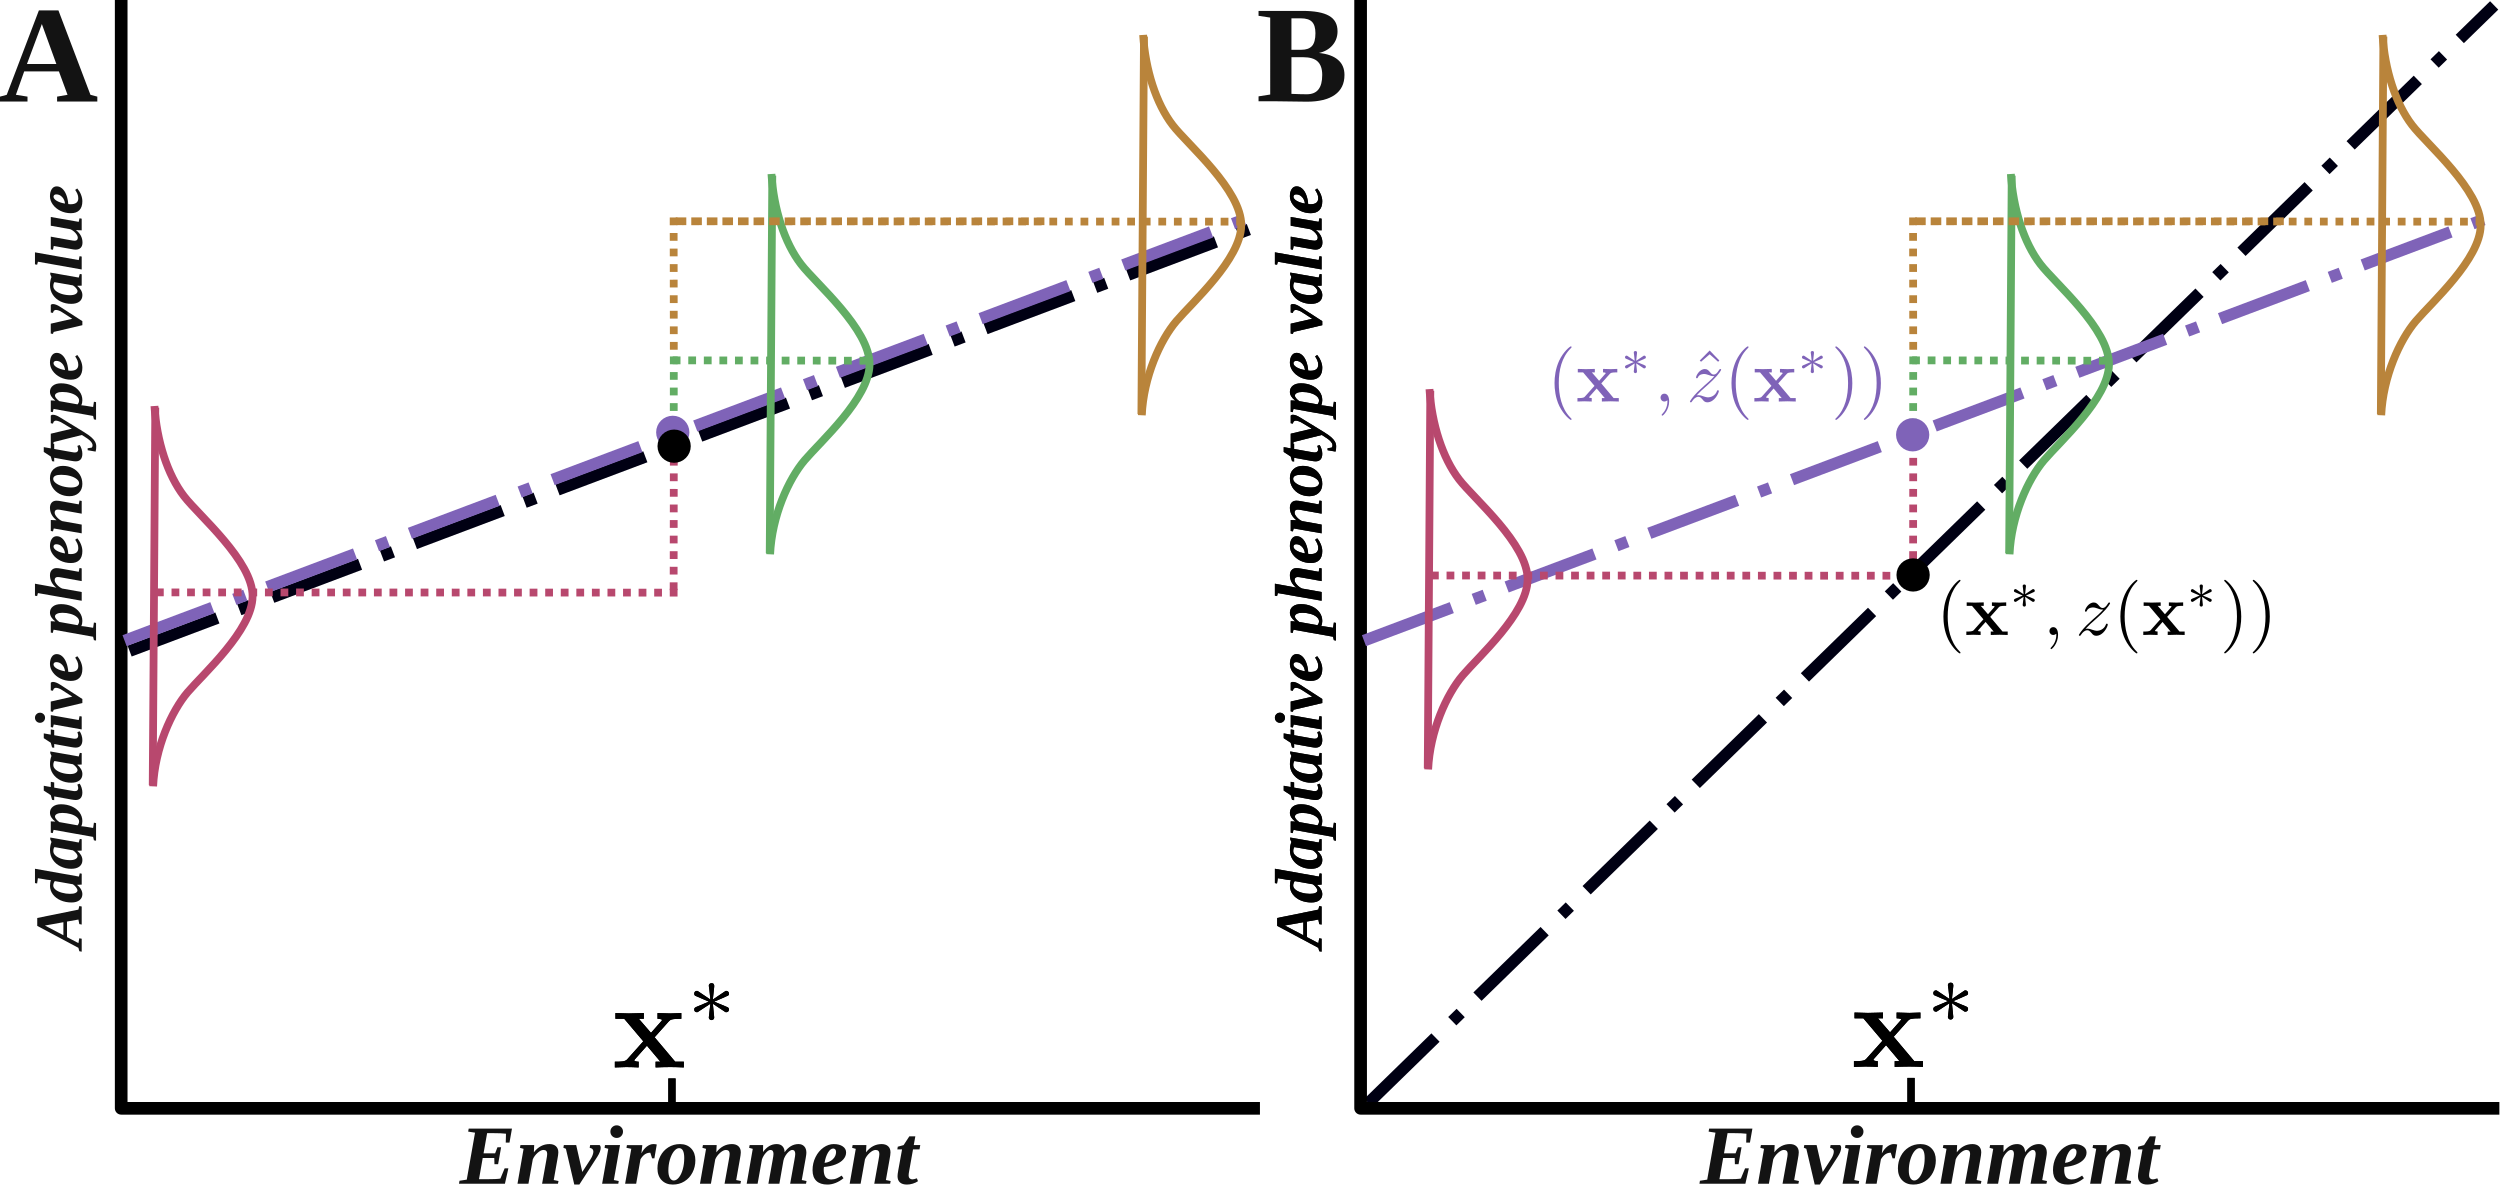 <?xml version="1.0" encoding="UTF-8" standalone="no"?>
<!-- Created with Inkscape (http://www.inkscape.org/) -->

<svg
   version="1.1"
   id="svg1"
   width="791.516"
   height="375.136"
   viewBox="0 0 791.516 375.136"
   xmlns="http://www.w3.org/2000/svg"
   xmlns:svg="http://www.w3.org/2000/svg">
  <defs
     id="defs1" />
  <g
     id="g1">
    <path
       id="path1"
       d="m 6.531,22.949 v 1.168 H 0 V 22.949 L 1.602,22.516 9.234,2.477 h 4.645 l 7.601,20.039 1.633,0.433 v 1.168 h -9.554 v -1.168 l 2.48,-0.433 -2.047,-5.555 H 5.746 L 3.777,22.516 Z M 9.941,5.707 6.402,15.199 h 6.981 z"
       style="fill:#000000;fill-opacity:0.922;fill-rule:nonzero;stroke:none"
       transform="scale(1.333)" />
    <path
       id="path2"
       d="m 313.336,222.852 0.57,0.109 v 3.078 l -0.57,-0.109 -0.211,-0.805 -9.781,-5.219 v -1.875 l 9.781,-1.984 0.211,-0.852 0.57,0.11 v 4.289 l -0.57,-0.11 -0.211,-1.078 -2.711,0.477 v 3.687 l 2.711,1.438 z m -8.164,-3.024 4.383,2.305 v -3.094 z m 8.89,-7.445 c 0,0.594 -0.23,1.07 -0.687,1.429 -0.457,0.36 -1.09,0.54 -1.891,0.54 -0.922,0 -1.777,-0.164 -2.562,-0.5 -0.785,-0.336 -1.406,-0.809 -1.86,-1.414 -0.457,-0.61 -0.687,-1.282 -0.687,-2.024 0,-0.566 0.074,-1.019 0.219,-1.359 l -0.235,-0.024 -0.734,-0.086 -2.125,-0.359 -0.188,1.25 -0.507,-0.094 v -3.398 l 10.437,1.851 0.196,-0.773 0.468,0.094 v 2.593 l -1.125,0.055 c 0.41,0.309 0.731,0.66 0.953,1.055 0.219,0.398 0.328,0.785 0.328,1.164 z m -2.921,-0.086 c 0.562,0 0.996,-0.07 1.304,-0.219 0.309,-0.148 0.461,-0.344 0.461,-0.586 0,-0.195 -0.105,-0.433 -0.312,-0.711 -0.207,-0.281 -0.465,-0.531 -0.774,-0.75 l -4.297,-0.758 c -0.105,0.106 -0.191,0.266 -0.265,0.485 -0.074,0.215 -0.11,0.402 -0.11,0.562 0,0.356 0.184,0.688 0.555,0.992 0.371,0.305 0.871,0.543 1.5,0.719 0.629,0.18 1.277,0.266 1.938,0.266 z m 2.062,-12.188 0.25,-0.851 0.453,0.062 v 2.711 l -1.078,0.031 c 0.387,0.309 0.692,0.657 0.914,1.047 0.219,0.387 0.328,0.782 0.328,1.18 0,0.652 -0.234,1.16 -0.703,1.523 -0.469,0.36 -1.121,0.54 -1.953,0.54 -0.91,0 -1.754,-0.188 -2.531,-0.571 -0.781,-0.379 -1.395,-0.906 -1.836,-1.586 -0.449,-0.679 -0.672,-1.429 -0.672,-2.25 0,-0.718 0.117,-1.371 0.352,-1.961 l -0.289,-0.64 v -0.422 z m -2.039,4.188 c 0.535,0 0.965,-0.086 1.281,-0.266 0.313,-0.179 0.469,-0.406 0.469,-0.679 0,-0.207 -0.105,-0.438 -0.312,-0.696 -0.207,-0.254 -0.465,-0.484 -0.774,-0.687 l -4.398,-0.774 c -0.176,0.235 -0.266,0.559 -0.266,0.969 0,0.387 0.184,0.742 0.555,1.07 0.363,0.328 0.863,0.59 1.492,0.782 0.625,0.187 1.277,0.281 1.953,0.281 z m -2.187,-13.274 c 0.925,0 1.781,0.172 2.562,0.508 0.777,0.34 1.391,0.817 1.844,1.43 0.453,0.617 0.679,1.305 0.679,2.07 0,0.449 -0.085,0.852 -0.257,1.211 l 0.226,0.016 0.742,0.094 1.844,0.296 0.188,-1.25 0.507,0.094 v 4.188 l -0.507,-0.094 -0.188,-0.813 -9.39,-1.671 -0.196,0.773 -0.469,-0.094 v -2.695 l 1.079,0.047 c -0.848,-0.649 -1.274,-1.344 -1.274,-2.086 0,-0.609 0.235,-1.098 0.703,-1.469 0.469,-0.367 1.106,-0.555 1.907,-0.555 z m 0.343,2.055 c -0.547,0 -0.976,0.082 -1.289,0.242 -0.316,0.157 -0.476,0.368 -0.476,0.625 0,0.356 0.347,0.793 1.039,1.313 l 4.32,0.765 c 0.125,-0.125 0.219,-0.273 0.281,-0.445 0.063,-0.176 0.094,-0.328 0.094,-0.461 0,-0.375 -0.184,-0.719 -0.547,-1.031 -0.371,-0.316 -0.863,-0.563 -1.484,-0.742 -0.625,-0.176 -1.27,-0.266 -1.938,-0.266 z m 3.758,-5.883 c 0,-0.175 -0.066,-0.461 -0.203,-0.859 l 0.547,-0.203 c 0.183,0.258 0.336,0.582 0.461,0.976 0.121,0.391 0.179,0.766 0.179,1.118 0,0.574 -0.136,1.015 -0.406,1.328 -0.277,0.308 -0.676,0.461 -1.195,0.461 -0.238,0 -0.613,-0.047 -1.125,-0.141 l -3.961,-0.719 v 0.899 l -0.508,-0.086 -0.305,-1.11 -1.664,-1.086 v -1.14 l 1.664,0.297 v -1.235 l 0.813,0.141 v 1.234 l 3.977,0.711 c 0.425,0.086 0.738,0.125 0.937,0.125 0.277,0 0.477,-0.066 0.602,-0.203 0.125,-0.141 0.187,-0.308 0.187,-0.508 z m 0.125,-7.531 0.25,-0.852 0.453,0.063 v 2.711 l -1.078,0.031 c 0.387,0.309 0.692,0.656 0.914,1.047 0.219,0.387 0.328,0.781 0.328,1.18 0,0.652 -0.234,1.16 -0.703,1.523 -0.469,0.36 -1.121,0.539 -1.953,0.539 -0.91,0 -1.754,-0.187 -2.531,-0.57 -0.781,-0.379 -1.395,-0.906 -1.836,-1.586 -0.449,-0.68 -0.672,-1.43 -0.672,-2.25 0,-0.719 0.117,-1.371 0.352,-1.961 l -0.289,-0.641 v -0.421 z m -2.039,4.188 c 0.535,0 0.965,-0.086 1.281,-0.266 0.313,-0.18 0.469,-0.406 0.469,-0.68 0,-0.207 -0.105,-0.437 -0.312,-0.695 -0.207,-0.254 -0.465,-0.484 -0.774,-0.688 l -4.398,-0.773 c -0.176,0.234 -0.266,0.559 -0.266,0.969 0,0.386 0.184,0.742 0.555,1.07 0.363,0.328 0.863,0.59 1.492,0.781 0.625,0.188 1.277,0.282 1.953,0.282 z m 1.914,-9.102 c 0,-0.176 -0.066,-0.461 -0.203,-0.859 l 0.547,-0.203 c 0.183,0.257 0.336,0.582 0.461,0.976 0.121,0.391 0.179,0.766 0.179,1.117 0,0.574 -0.136,1.016 -0.406,1.328 -0.277,0.309 -0.676,0.461 -1.195,0.461 -0.238,0 -0.613,-0.047 -1.125,-0.14 l -3.961,-0.719 v 0.898 l -0.508,-0.086 -0.305,-1.109 -1.664,-1.086 v -1.14 l 1.664,0.296 v -1.234 l 0.813,0.141 v 1.234 l 3.977,0.711 c 0.425,0.086 0.738,0.125 0.937,0.125 0.277,0 0.477,-0.066 0.602,-0.203 0.125,-0.141 0.187,-0.309 0.187,-0.508 z m 0.125,-3.734 0.188,-0.93 0.515,0.09 v 3.07 l -6.64,-1.172 -0.188,0.711 -0.516,-0.09 v -2.851 z M 304,171.672 c -0.34,0 -0.621,-0.117 -0.852,-0.352 -0.23,-0.238 -0.343,-0.523 -0.343,-0.851 0,-0.332 0.117,-0.614 0.351,-0.844 0.231,-0.234 0.512,-0.352 0.844,-0.352 0.328,0 0.613,0.118 0.852,0.344 0.234,0.231 0.351,0.516 0.351,0.852 0,0.336 -0.113,0.617 -0.344,0.851 -0.234,0.235 -0.519,0.352 -0.859,0.352 z m 2.555,-5.047 5.109,-1.164 -2.453,-1.586 c -0.262,-0.164 -0.52,-0.293 -0.773,-0.383 -0.254,-0.086 -0.465,-0.129 -0.633,-0.129 -0.137,0 -0.246,0.024 -0.328,0.067 -0.09,0.043 -0.161,0.101 -0.219,0.172 -0.059,0.074 -0.121,0.226 -0.188,0.46 l -0.508,-0.093 v -1.805 c 0.122,-0.133 0.286,-0.203 0.493,-0.203 0.48,0 1.05,0.219 1.718,0.648 l 5.289,3.414 v 0.961 l -6.804,1.594 -0.188,0.477 -0.515,-0.086 z m 1.414,-11.27 c 0.469,0 0.902,0.172 1.297,0.516 0.394,0.344 0.722,0.84 0.976,1.492 0.254,0.645 0.414,1.379 0.477,2.199 0.105,0.028 0.281,0.04 0.531,0.04 1.23,0 1.844,-0.469 1.844,-1.414 0,-0.383 -0.074,-0.743 -0.219,-1.071 -0.152,-0.328 -0.324,-0.633 -0.516,-0.922 l 0.493,-0.34 c 0.386,0.457 0.683,0.954 0.898,1.489 0.207,0.539 0.312,1.054 0.312,1.547 0,0.921 -0.23,1.625 -0.695,2.109 -0.465,0.484 -1.144,0.727 -2.039,0.727 -0.894,0 -1.726,-0.188 -2.492,-0.571 -0.766,-0.379 -1.367,-0.883 -1.805,-1.508 -0.441,-0.625 -0.664,-1.273 -0.664,-1.945 0,-0.719 0.145,-1.289 0.438,-1.711 0.285,-0.426 0.675,-0.64 1.164,-0.64 z m 1.969,4.086 c -0.067,-0.636 -0.297,-1.156 -0.688,-1.562 -0.395,-0.414 -0.855,-0.617 -1.383,-0.617 -0.219,0 -0.383,0.054 -0.492,0.164 -0.109,0.101 -0.164,0.226 -0.164,0.375 0,0.359 0.266,0.695 0.797,1.008 0.531,0.304 1.176,0.515 1.93,0.632 z m -0.961,-15.953 c 0.925,0 1.781,0.168 2.562,0.508 0.777,0.336 1.391,0.813 1.844,1.43 0.453,0.613 0.679,1.304 0.679,2.07 0,0.445 -0.085,0.852 -0.257,1.211 l 0.226,0.012 0.742,0.093 1.844,0.297 0.188,-1.25 0.507,0.094 v 4.188 l -0.507,-0.094 -0.188,-0.813 -9.39,-1.672 -0.196,0.774 -0.469,-0.094 v -2.695 l 1.079,0.047 c -0.848,-0.649 -1.274,-1.344 -1.274,-2.086 0,-0.61 0.235,-1.098 0.703,-1.469 0.469,-0.367 1.106,-0.555 1.907,-0.555 z m 0.343,2.055 c -0.547,0 -0.976,0.078 -1.289,0.242 -0.316,0.156 -0.476,0.363 -0.476,0.625 0,0.352 0.347,0.789 1.039,1.313 l 4.32,0.765 c 0.125,-0.125 0.219,-0.273 0.281,-0.445 0.063,-0.18 0.094,-0.332 0.094,-0.461 0,-0.375 -0.184,-0.719 -0.547,-1.031 -0.371,-0.321 -0.863,-0.567 -1.484,-0.742 -0.625,-0.18 -1.27,-0.266 -1.938,-0.266 z m -1.422,-5.945 c -1.019,-0.805 -1.531,-1.797 -1.531,-2.985 0,-0.508 0.141,-0.914 0.422,-1.218 0.277,-0.309 0.652,-0.461 1.133,-0.461 0.269,0 0.648,0.043 1.133,0.132 l 4.148,0.743 0.188,-0.907 0.515,0.102 v 3.016 l -4.445,-0.797 c -0.606,-0.118 -1.012,-0.172 -1.219,-0.172 -0.504,0 -0.758,0.234 -0.758,0.711 0,0.328 0.184,0.695 0.547,1.109 0.364,0.41 0.778,0.715 1.235,0.914 l 4.64,0.828 v 2.078 l -10.398,-1.828 -0.188,0.711 -0.515,-0.086 v -2.851 l 3.617,0.656 1.25,0.246 z m 0.071,-12.243 c 0.469,0 0.902,0.172 1.297,0.516 0.394,0.344 0.722,0.84 0.976,1.492 0.254,0.645 0.414,1.379 0.477,2.203 0.105,0.024 0.281,0.039 0.531,0.039 1.23,0 1.844,-0.472 1.844,-1.414 0,-0.386 -0.074,-0.742 -0.219,-1.07 -0.152,-0.328 -0.324,-0.637 -0.516,-0.922 l 0.493,-0.344 c 0.386,0.457 0.683,0.954 0.898,1.493 0.207,0.535 0.312,1.05 0.312,1.547 0,0.921 -0.23,1.625 -0.695,2.109 -0.465,0.484 -1.144,0.726 -2.039,0.726 -0.894,0 -1.726,-0.191 -2.492,-0.57 -0.766,-0.383 -1.367,-0.883 -1.805,-1.508 -0.441,-0.625 -0.664,-1.273 -0.664,-1.945 0,-0.719 0.145,-1.289 0.438,-1.711 0.285,-0.43 0.675,-0.641 1.164,-0.641 z m 1.969,4.086 c -0.067,-0.636 -0.297,-1.156 -0.688,-1.562 -0.395,-0.414 -0.855,-0.617 -1.383,-0.617 -0.219,0 -0.383,0.054 -0.492,0.164 -0.109,0.101 -0.164,0.226 -0.164,0.375 0,0.359 0.266,0.695 0.797,1.008 0.531,0.304 1.176,0.515 1.93,0.632 z m -1.696,-10.406 c -0.504,0 -0.758,0.235 -0.758,0.711 0,0.328 0.184,0.695 0.547,1.109 0.364,0.411 0.778,0.715 1.235,0.915 l 4.64,0.828 v 2.078 l -6.633,-1.156 -0.195,0.695 -0.516,-0.102 v -2.609 l 1.368,0.062 c -1.043,-0.808 -1.563,-1.796 -1.563,-2.968 0,-0.516 0.137,-0.926 0.414,-1.227 0.278,-0.305 0.664,-0.453 1.164,-0.453 0.27,0 0.746,0.062 1.43,0.195 l 3.828,0.68 0.188,-0.906 0.515,0.101 v 3.016 l -4.445,-0.797 c -0.606,-0.117 -1.012,-0.172 -1.219,-0.172 z m 0.781,-8.265 c -1.253,0 -1.882,0.324 -1.882,0.976 0,0.328 0.199,0.652 0.593,0.977 0.395,0.316 0.926,0.574 1.594,0.773 0.668,0.192 1.363,0.289 2.086,0.289 0.598,0 1.063,-0.097 1.391,-0.289 0.324,-0.195 0.484,-0.441 0.484,-0.742 0,-0.336 -0.191,-0.656 -0.578,-0.969 -0.387,-0.312 -0.906,-0.562 -1.563,-0.742 -0.656,-0.184 -1.363,-0.273 -2.125,-0.273 z m 5.039,2.164 c 0,0.882 -0.277,1.593 -0.835,2.125 -0.559,0.531 -1.305,0.796 -2.243,0.796 -0.843,0 -1.621,-0.183 -2.328,-0.546 -0.707,-0.368 -1.265,-0.875 -1.672,-1.524 -0.41,-0.656 -0.617,-1.394 -0.617,-2.211 0,-0.886 0.278,-1.594 0.836,-2.125 0.559,-0.531 1.305,-0.797 2.242,-0.797 0.844,0 1.621,0.18 2.328,0.547 0.707,0.363 1.27,0.875 1.68,1.531 0.406,0.649 0.609,1.383 0.609,2.204 z m -0.984,-8.172 c 0,-0.18 -0.066,-0.465 -0.203,-0.86 l 0.547,-0.203 c 0.183,0.254 0.336,0.578 0.461,0.977 0.121,0.39 0.179,0.762 0.179,1.117 0,0.57 -0.136,1.016 -0.406,1.328 -0.277,0.305 -0.676,0.461 -1.195,0.461 -0.238,0 -0.613,-0.047 -1.125,-0.141 l -3.961,-0.718 v 0.898 l -0.508,-0.086 -0.305,-1.109 -1.664,-1.086 v -1.141 l 1.664,0.297 v -1.234 l 0.813,0.14 v 1.235 l 3.977,0.711 c 0.425,0.082 0.738,0.125 0.937,0.125 0.277,0 0.477,-0.071 0.602,-0.203 0.125,-0.141 0.187,-0.313 0.187,-0.508 z m -6.023,-8.25 c 0.468,0 1.043,0.211 1.718,0.633 l 5.594,3.429 c 0.817,0.5 1.418,0.922 1.805,1.266 0.39,0.336 0.683,0.683 0.883,1.039 0.203,0.351 0.304,0.726 0.304,1.125 0,0.266 -0.011,0.476 -0.031,0.633 -0.016,0.16 -0.055,0.367 -0.117,0.625 l -1.891,-0.328 v -0.469 l 0.985,-0.156 c 0.121,-0.133 0.179,-0.313 0.179,-0.547 0,-0.313 -0.179,-0.657 -0.539,-1.024 -0.359,-0.371 -1.027,-0.843 -2,-1.422 l -6.679,1.672 -0.188,0.477 -0.516,-0.086 v -2.367 l 4.993,-1.188 -2.344,-1.414 c -0.227,-0.14 -0.477,-0.258 -0.75,-0.351 -0.273,-0.102 -0.492,-0.149 -0.656,-0.149 -0.137,0 -0.246,0.024 -0.328,0.07 -0.09,0.04 -0.161,0.098 -0.219,0.172 -0.059,0.071 -0.121,0.227 -0.188,0.461 l -0.508,-0.093 v -1.805 c 0.122,-0.137 0.286,-0.203 0.493,-0.203 z m 1.922,-7.469 c 0.925,0 1.781,0.168 2.562,0.508 0.777,0.336 1.391,0.812 1.844,1.429 0.453,0.614 0.679,1.305 0.679,2.071 0,0.445 -0.085,0.851 -0.257,1.211 l 0.226,0.015 0.742,0.094 1.844,0.297 0.188,-1.25 0.507,0.094 v 4.183 l -0.507,-0.09 -0.188,-0.812 -9.39,-1.672 -0.196,0.774 -0.469,-0.094 v -2.696 l 1.079,0.047 c -0.848,-0.652 -1.274,-1.347 -1.274,-2.086 0,-0.609 0.235,-1.101 0.703,-1.468 0.469,-0.371 1.106,-0.555 1.907,-0.555 z m 0.343,2.055 c -0.547,0 -0.976,0.078 -1.289,0.242 -0.316,0.156 -0.476,0.363 -0.476,0.625 0,0.351 0.347,0.789 1.039,1.312 l 4.32,0.766 c 0.125,-0.125 0.219,-0.273 0.281,-0.445 0.063,-0.18 0.094,-0.332 0.094,-0.461 0,-0.375 -0.184,-0.719 -0.547,-1.032 -0.371,-0.32 -0.863,-0.566 -1.484,-0.742 -0.625,-0.179 -1.27,-0.265 -1.938,-0.265 z m -1.351,-9.289 c 0.469,0 0.902,0.171 1.297,0.515 0.394,0.344 0.722,0.84 0.976,1.492 0.254,0.645 0.414,1.379 0.477,2.204 0.105,0.023 0.281,0.039 0.531,0.039 1.23,0 1.844,-0.473 1.844,-1.414 0,-0.387 -0.074,-0.743 -0.219,-1.071 -0.152,-0.328 -0.324,-0.636 -0.516,-0.922 l 0.493,-0.343 c 0.386,0.457 0.683,0.953 0.898,1.492 0.207,0.535 0.312,1.051 0.312,1.547 0,0.922 -0.23,1.625 -0.695,2.109 -0.465,0.484 -1.144,0.727 -2.039,0.727 -0.894,0 -1.726,-0.192 -2.492,-0.571 -0.766,-0.383 -1.367,-0.883 -1.805,-1.508 -0.441,-0.625 -0.664,-1.273 -0.664,-1.945 0,-0.719 0.145,-1.289 0.438,-1.711 0.285,-0.429 0.675,-0.64 1.164,-0.64 z m 1.969,4.086 c -0.067,-0.637 -0.297,-1.157 -0.688,-1.563 -0.395,-0.414 -0.855,-0.617 -1.383,-0.617 -0.219,0 -0.383,0.055 -0.492,0.164 -0.109,0.101 -0.164,0.226 -0.164,0.375 0,0.359 0.266,0.695 0.797,1.008 0.531,0.304 1.176,0.515 1.93,0.633 z m -3.383,-11.016 5.109,-1.164 -2.453,-1.586 c -0.262,-0.168 -0.52,-0.297 -0.773,-0.383 -0.254,-0.09 -0.465,-0.133 -0.633,-0.133 -0.137,0 -0.246,0.024 -0.328,0.071 -0.09,0.039 -0.161,0.097 -0.219,0.171 -0.059,0.071 -0.121,0.227 -0.188,0.461 l -0.508,-0.093 v -1.805 c 0.122,-0.137 0.286,-0.203 0.493,-0.203 0.48,0 1.05,0.215 1.718,0.648 l 5.289,3.414 v 0.961 l -6.804,1.594 -0.188,0.477 -0.515,-0.086 z m 6.648,-10.953 0.25,-0.852 0.453,0.063 v 2.711 l -1.078,0.031 c 0.387,0.305 0.692,0.656 0.914,1.047 0.219,0.383 0.328,0.777 0.328,1.179 0,0.649 -0.234,1.157 -0.703,1.524 -0.469,0.359 -1.121,0.539 -1.953,0.539 -0.91,0 -1.754,-0.191 -2.531,-0.57 -0.781,-0.383 -1.395,-0.91 -1.836,-1.586 -0.449,-0.684 -0.672,-1.434 -0.672,-2.25 0,-0.719 0.117,-1.375 0.352,-1.961 l -0.289,-0.641 v -0.422 z m -2.039,4.187 c 0.535,0 0.965,-0.09 1.281,-0.265 0.313,-0.184 0.469,-0.41 0.469,-0.68 0,-0.211 -0.105,-0.441 -0.312,-0.695 -0.207,-0.258 -0.465,-0.485 -0.774,-0.688 l -4.398,-0.773 c -0.176,0.234 -0.266,0.554 -0.266,0.968 0,0.383 0.184,0.743 0.555,1.071 0.363,0.328 0.863,0.586 1.492,0.781 0.625,0.188 1.277,0.281 1.953,0.281 z m 2.039,-8.336 0.188,-0.929 0.515,0.086 v 3.07 l -10.398,-1.844 -0.188,0.711 -0.515,-0.086 v -2.851 z m -0.984,-4.601 c 0.504,0 0.758,-0.238 0.758,-0.711 0,-0.336 -0.184,-0.711 -0.555,-1.125 -0.375,-0.418 -0.785,-0.719 -1.227,-0.899 l -4.633,-0.828 v -2.078 l 6.633,1.156 0.196,-0.851 0.515,0.101 v 2.766 l -1.375,-0.062 c 1.043,0.804 1.563,1.796 1.563,2.968 0,0.524 -0.141,0.938 -0.422,1.235 -0.285,0.297 -0.695,0.445 -1.227,0.445 -0.097,0 -0.269,-0.016 -0.507,-0.047 -0.239,-0.039 -1.797,-0.312 -4.672,-0.828 l -0.188,0.906 -0.516,-0.101 V 56.207 L 311,57.004 c 0.598,0.113 1.004,0.172 1.219,0.172 z m -4.25,-12.914 c 0.469,0 0.902,0.172 1.297,0.515 0.394,0.344 0.722,0.84 0.976,1.493 0.254,0.644 0.414,1.378 0.477,2.203 0.105,0.023 0.281,0.039 0.531,0.039 1.23,0 1.844,-0.473 1.844,-1.414 0,-0.387 -0.074,-0.743 -0.219,-1.071 -0.152,-0.328 -0.324,-0.636 -0.516,-0.922 l 0.493,-0.343 c 0.386,0.457 0.683,0.953 0.898,1.492 0.207,0.535 0.312,1.051 0.312,1.547 0,0.922 -0.23,1.625 -0.695,2.109 -0.465,0.485 -1.144,0.727 -2.039,0.727 -0.894,0 -1.726,-0.192 -2.492,-0.571 -0.766,-0.382 -1.367,-0.882 -1.805,-1.507 -0.441,-0.625 -0.664,-1.274 -0.664,-1.946 0,-0.718 0.145,-1.289 0.438,-1.711 0.285,-0.429 0.675,-0.64 1.164,-0.64 z m 1.969,4.086 c -0.067,-0.637 -0.297,-1.157 -0.688,-1.563 -0.395,-0.414 -0.855,-0.617 -1.383,-0.617 -0.219,0 -0.383,0.055 -0.492,0.164 -0.109,0.102 -0.164,0.227 -0.164,0.375 0,0.359 0.266,0.695 0.797,1.008 0.531,0.305 1.176,0.515 1.93,0.633 z"
       style="fill:#000000;fill-opacity:0.922;fill-rule:nonzero;stroke:none"
       transform="scale(1.333)" />
    <path
       id="path3"
       d="m 112.828,269.027 -1.633,-0.254 0.129,-0.711 h 10.274 l -0.586,3.329 h -0.891 l 0.059,-2.118 c -0.707,-0.089 -1.754,-0.136 -3.133,-0.136 h -1.348 l -0.851,4.804 h 2.746 l 0.554,-1.445 h 0.872 l -0.715,4.024 h -0.867 l -0.04,-1.485 h -2.746 l -0.886,5.047 h 1.785 c 1.648,0 2.75,-0.051 3.301,-0.156 l 1.007,-2.422 h 0.887 l -0.82,3.652 H 109.02 l 0.117,-0.711 1.726,-0.265 z m 17.137,5.051 c 0,-0.633 -0.297,-0.949 -0.887,-0.949 -0.41,0 -0.875,0.23 -1.387,0.683 -0.515,0.458 -0.894,0.973 -1.144,1.543 l -1.035,5.801 h -2.598 l 1.445,-8.289 -0.867,-0.246 0.125,-0.644 h 3.262 l -0.078,1.711 c 1.011,-1.301 2.246,-1.954 3.711,-1.954 0.644,0 1.156,0.172 1.535,0.516 0.375,0.348 0.566,0.832 0.566,1.457 0,0.34 -0.082,0.934 -0.246,1.785 l -0.847,4.785 1.132,0.235 -0.129,0.644 h -3.769 l 0.996,-5.554 c 0.145,-0.754 0.215,-1.262 0.215,-1.524 z m 6.887,-2.109 1.453,6.386 1.984,-3.066 c 0.207,-0.324 0.367,-0.648 0.477,-0.969 0.113,-0.316 0.168,-0.582 0.168,-0.789 0,-0.168 -0.032,-0.304 -0.09,-0.41 -0.051,-0.109 -0.121,-0.203 -0.215,-0.273 -0.09,-0.071 -0.281,-0.149 -0.574,-0.235 l 0.117,-0.636 h 2.254 c 0.172,0.152 0.254,0.355 0.254,0.617 0,0.597 -0.27,1.316 -0.809,2.148 l -4.269,6.61 h -1.2 l -1.992,-8.504 -0.598,-0.235 0.11,-0.644 z m 8.945,8.308 1.16,0.235 -0.105,0.644 h -3.84 l 1.465,-8.301 -0.887,-0.234 0.105,-0.644 h 3.567 z m -0.82,-11.504 c 0,-0.421 0.144,-0.777 0.437,-1.062 0.301,-0.285 0.656,-0.43 1.066,-0.43 0.415,0 0.766,0.145 1.055,0.438 0.293,0.289 0.438,0.64 0.438,1.054 0,0.411 -0.141,0.766 -0.43,1.067 -0.285,0.293 -0.641,0.437 -1.063,0.437 -0.418,0 -0.773,-0.14 -1.066,-0.429 -0.293,-0.293 -0.437,-0.649 -0.437,-1.075 z m 7.363,5.176 c 0.355,-0.695 0.789,-1.238 1.297,-1.629 0.515,-0.39 1.031,-0.586 1.543,-0.586 0.312,0 0.582,0.032 0.812,0.098 l -0.566,3.289 h -0.539 l -0.43,-1.336 c -0.488,0 -0.914,0.125 -1.277,0.371 -0.368,0.246 -0.719,0.641 -1.055,1.18 l -1.027,5.82 h -2.625 l 1.465,-8.301 -1.145,-0.234 0.109,-0.644 h 3.66 z m 10.176,1.106 c 0,-1.571 -0.407,-2.356 -1.223,-2.356 -0.41,0 -0.816,0.25 -1.219,0.742 -0.398,0.497 -0.719,1.161 -0.969,1.993 -0.238,0.836 -0.359,1.703 -0.359,2.609 0,0.75 0.121,1.328 0.359,1.738 0.243,0.403 0.551,0.606 0.93,0.606 0.414,0 0.82,-0.242 1.211,-0.723 0.391,-0.48 0.699,-1.133 0.926,-1.953 0.23,-0.82 0.344,-1.707 0.344,-2.656 z m -2.707,6.297 c -1.106,0 -1.993,-0.348 -2.657,-1.043 -0.664,-0.696 -0.996,-1.633 -0.996,-2.805 0,-1.055 0.231,-2.024 0.684,-2.91 0.457,-0.883 1.09,-1.582 1.906,-2.09 0.82,-0.512 1.742,-0.77 2.762,-0.77 1.109,0 1.992,0.348 2.656,1.043 0.664,0.7 0.996,1.633 0.996,2.805 0,1.055 -0.226,2.023 -0.683,2.91 -0.454,0.887 -1.094,1.586 -1.915,2.098 -0.812,0.508 -1.73,0.762 -2.753,0.762 z m 13.496,-7.274 c 0,-0.633 -0.297,-0.949 -0.887,-0.949 -0.41,0 -0.875,0.23 -1.387,0.683 -0.515,0.458 -0.894,0.973 -1.144,1.543 l -1.035,5.801 h -2.598 l 1.445,-8.289 -0.867,-0.246 0.125,-0.644 h 3.262 l -0.078,1.711 c 1.011,-1.301 2.246,-1.954 3.711,-1.954 0.644,0 1.156,0.172 1.535,0.516 0.375,0.348 0.566,0.832 0.566,1.457 0,0.34 -0.082,0.934 -0.246,1.785 l -0.848,4.785 1.133,0.235 -0.129,0.644 h -3.769 l 0.996,-5.554 c 0.144,-0.754 0.215,-1.262 0.215,-1.524 z m 15.578,0 c 0,-0.633 -0.235,-0.949 -0.703,-0.949 -0.231,0 -0.5,0.133 -0.813,0.391 -0.305,0.261 -0.582,0.593 -0.828,0.996 -0.242,0.406 -0.394,0.785 -0.461,1.144 l -0.965,5.496 h -2.609 l 0.996,-5.554 c 0.145,-0.754 0.215,-1.262 0.215,-1.524 0,-0.633 -0.238,-0.949 -0.723,-0.949 -0.312,0 -0.668,0.219 -1.062,0.656 -0.399,0.43 -0.715,0.953 -0.95,1.57 l -1.035,5.801 h -2.597 l 1.445,-8.289 -0.867,-0.246 0.125,-0.644 h 3.203 l -0.027,1.64 c 0.468,-0.637 0.964,-1.109 1.492,-1.414 0.527,-0.312 1.117,-0.469 1.769,-0.469 0.578,0 1.032,0.172 1.356,0.516 0.332,0.34 0.504,0.812 0.508,1.418 0.918,-1.289 2.019,-1.934 3.3,-1.934 0.575,0 1.032,0.184 1.368,0.547 0.339,0.36 0.507,0.864 0.507,1.512 0,0.242 -0.054,0.672 -0.164,1.289 l -0.929,5.195 1.132,0.235 -0.125,0.644 h -3.769 l 0.996,-5.554 c 0.141,-0.754 0.215,-1.262 0.215,-1.524 z m 12.078,-0.344 c 0,0.586 -0.215,1.129 -0.645,1.621 -0.429,0.497 -1.05,0.903 -1.863,1.223 -0.808,0.32 -1.726,0.516 -2.754,0.594 -0.035,0.133 -0.051,0.351 -0.051,0.664 0,1.539 0.59,2.305 1.77,2.305 0.48,0 0.926,-0.09 1.336,-0.274 0.41,-0.187 0.797,-0.402 1.152,-0.644 l 0.43,0.617 c -0.57,0.48 -1.195,0.855 -1.863,1.121 -0.672,0.262 -1.317,0.391 -1.934,0.391 -1.152,0 -2.031,-0.29 -2.637,-0.868 -0.605,-0.578 -0.91,-1.429 -0.91,-2.55 0,-1.118 0.238,-2.157 0.715,-3.114 0.473,-0.957 1.102,-1.711 1.883,-2.258 0.781,-0.55 1.594,-0.828 2.433,-0.828 0.899,0 1.61,0.184 2.137,0.547 0.535,0.36 0.801,0.844 0.801,1.453 z m -5.106,2.461 c 0.793,-0.082 1.446,-0.371 1.954,-0.859 0.511,-0.492 0.769,-1.07 0.769,-1.727 0,-0.273 -0.066,-0.48 -0.203,-0.617 -0.133,-0.137 -0.289,-0.203 -0.469,-0.203 -0.449,0 -0.871,0.332 -1.261,0.996 -0.383,0.664 -0.649,1.469 -0.79,2.41 z m 13.008,-2.117 c 0,-0.633 -0.297,-0.949 -0.89,-0.949 -0.411,0 -0.871,0.23 -1.387,0.683 -0.512,0.458 -0.895,0.973 -1.141,1.543 l -1.035,5.801 h -2.598 l 1.446,-8.289 -0.871,-0.246 0.129,-0.644 h 3.261 l -0.078,1.711 c 1.008,-1.301 2.246,-1.954 3.711,-1.954 0.645,0 1.156,0.172 1.531,0.516 0.379,0.348 0.567,0.832 0.567,1.457 0,0.34 -0.082,0.934 -0.242,1.785 l -0.852,4.785 1.133,0.235 -0.125,0.644 h -3.77 l 0.996,-5.554 c 0.141,-0.754 0.215,-1.262 0.215,-1.524 z m 7.84,6.043 c 0.223,0 0.582,-0.082 1.074,-0.254 l 0.254,0.684 c -0.316,0.23 -0.726,0.422 -1.219,0.578 -0.488,0.148 -0.953,0.223 -1.398,0.223 -0.715,0 -1.269,-0.168 -1.66,-0.508 -0.383,-0.344 -0.574,-0.84 -0.574,-1.492 0,-0.301 0.058,-0.77 0.175,-1.407 l 0.899,-4.953 h -1.125 l 0.109,-0.633 1.387,-0.382 1.355,-2.079 h 1.426 l -0.371,2.079 h 1.543 l -0.176,1.015 h -1.543 l -0.886,4.973 c -0.106,0.535 -0.157,0.926 -0.157,1.172 0,0.343 0.082,0.593 0.254,0.75 0.176,0.156 0.387,0.234 0.633,0.234 z"
       style="fill:#000000;fill-opacity:0.922;fill-rule:nonzero;stroke:none"
       transform="scale(1.333)" />
    <path
       id="path4"
       d="m 407.449,269.027 -1.629,-0.254 0.125,-0.711 h 10.274 l -0.586,3.329 h -0.887 l 0.059,-2.118 c -0.711,-0.089 -1.754,-0.136 -3.137,-0.136 h -1.348 l -0.847,4.804 h 2.742 l 0.558,-1.445 h 0.868 l -0.711,4.024 h -0.871 l -0.039,-1.485 h -2.743 l -0.89,5.047 h 1.789 c 1.644,0 2.746,-0.051 3.301,-0.156 l 1.003,-2.422 h 0.891 l -0.82,3.652 h -10.91 l 0.117,-0.711 1.73,-0.265 z m 17.141,5.051 c 0,-0.633 -0.297,-0.949 -0.891,-0.949 -0.41,0 -0.871,0.23 -1.387,0.683 -0.511,0.458 -0.894,0.973 -1.14,1.543 l -1.035,5.801 h -2.598 l 1.445,-8.289 -0.871,-0.246 0.129,-0.644 h 3.262 l -0.078,1.711 c 1.008,-1.301 2.246,-1.954 3.711,-1.954 0.644,0 1.156,0.172 1.531,0.516 0.379,0.348 0.566,0.832 0.566,1.457 0,0.34 -0.082,0.934 -0.242,1.785 l -0.851,4.785 1.132,0.235 -0.125,0.644 h -3.769 l 0.996,-5.554 c 0.141,-0.754 0.215,-1.262 0.215,-1.524 z m 6.883,-2.109 1.457,6.386 1.98,-3.066 c 0.211,-0.324 0.367,-0.648 0.481,-0.969 0.109,-0.316 0.164,-0.582 0.164,-0.789 0,-0.168 -0.028,-0.304 -0.086,-0.41 -0.055,-0.109 -0.125,-0.203 -0.215,-0.273 -0.094,-0.071 -0.285,-0.149 -0.578,-0.235 l 0.117,-0.636 h 2.258 c 0.168,0.152 0.254,0.355 0.254,0.617 0,0.597 -0.27,1.316 -0.813,2.148 l -4.265,6.61 h -1.204 l -1.992,-8.504 -0.593,-0.235 0.105,-0.644 z m 8.945,8.308 1.164,0.235 -0.109,0.644 h -3.836 l 1.465,-8.301 -0.891,-0.234 0.109,-0.644 h 3.563 z m -0.82,-11.504 c 0,-0.421 0.148,-0.777 0.441,-1.062 0.297,-0.285 0.652,-0.43 1.063,-0.43 0.418,0 0.769,0.145 1.054,0.438 0.293,0.289 0.442,0.64 0.442,1.054 0,0.411 -0.145,0.766 -0.43,1.067 -0.289,0.293 -0.641,0.437 -1.066,0.437 -0.414,0 -0.77,-0.14 -1.063,-0.429 -0.293,-0.293 -0.441,-0.649 -0.441,-1.075 z m 7.363,5.176 c 0.359,-0.695 0.793,-1.238 1.301,-1.629 0.511,-0.39 1.027,-0.586 1.543,-0.586 0.312,0 0.582,0.032 0.808,0.098 l -0.566,3.289 h -0.535 l -0.43,-1.336 c -0.488,0 -0.914,0.125 -1.281,0.371 -0.363,0.246 -0.715,0.641 -1.055,1.18 l -1.023,5.82 h -2.629 l 1.465,-8.301 -1.141,-0.234 0.105,-0.644 h 3.665 z m 10.176,1.106 c 0,-1.571 -0.407,-2.356 -1.219,-2.356 -0.41,0 -0.816,0.25 -1.223,0.742 -0.394,0.497 -0.718,1.161 -0.965,1.993 -0.242,0.836 -0.363,1.703 -0.363,2.609 0,0.75 0.121,1.328 0.363,1.738 0.239,0.403 0.551,0.606 0.926,0.606 0.418,0 0.821,-0.242 1.211,-0.723 0.391,-0.48 0.699,-1.133 0.93,-1.953 0.226,-0.82 0.34,-1.707 0.34,-2.656 z m -2.703,6.297 c -1.11,0 -1.993,-0.348 -2.657,-1.043 -0.664,-0.696 -0.996,-1.633 -0.996,-2.805 0,-1.055 0.227,-2.024 0.684,-2.91 0.453,-0.883 1.09,-1.582 1.902,-2.09 0.821,-0.512 1.742,-0.77 2.766,-0.77 1.105,0 1.992,0.348 2.656,1.043 0.664,0.7 0.996,1.633 0.996,2.805 0,1.055 -0.23,2.023 -0.683,2.91 -0.457,0.887 -1.094,1.586 -1.914,2.098 -0.817,0.508 -1.735,0.762 -2.754,0.762 z m 13.496,-7.274 c 0,-0.633 -0.297,-0.949 -0.891,-0.949 -0.41,0 -0.871,0.23 -1.387,0.683 -0.511,0.458 -0.894,0.973 -1.14,1.543 l -1.035,5.801 h -2.598 l 1.445,-8.289 -0.871,-0.246 0.129,-0.644 h 3.262 l -0.078,1.711 c 1.007,-1.301 2.246,-1.954 3.711,-1.954 0.644,0 1.156,0.172 1.531,0.516 0.379,0.348 0.566,0.832 0.566,1.457 0,0.34 -0.082,0.934 -0.242,1.785 l -0.852,4.785 1.133,0.235 -0.125,0.644 h -3.769 l 0.996,-5.554 c 0.14,-0.754 0.215,-1.262 0.215,-1.524 z m 15.574,0 c 0,-0.633 -0.234,-0.949 -0.703,-0.949 -0.227,0 -0.496,0.133 -0.809,0.391 -0.308,0.261 -0.582,0.593 -0.832,0.996 -0.238,0.406 -0.394,0.785 -0.457,1.144 l -0.969,5.496 h -2.605 l 0.996,-5.554 c 0.141,-0.754 0.215,-1.262 0.215,-1.524 0,-0.633 -0.242,-0.949 -0.723,-0.949 -0.312,0 -0.668,0.219 -1.066,0.656 -0.395,0.43 -0.711,0.953 -0.946,1.57 l -1.035,5.801 h -2.597 l 1.445,-8.289 -0.871,-0.246 0.129,-0.644 h 3.203 l -0.031,1.64 c 0.468,-0.637 0.968,-1.109 1.496,-1.414 0.527,-0.312 1.117,-0.469 1.765,-0.469 0.582,0 1.032,0.172 1.36,0.516 0.332,0.34 0.5,0.812 0.508,1.418 0.918,-1.289 2.015,-1.934 3.3,-1.934 0.571,0 1.028,0.184 1.368,0.547 0.335,0.36 0.507,0.864 0.507,1.512 0,0.242 -0.054,0.672 -0.168,1.289 l -0.925,5.195 1.132,0.235 -0.129,0.644 h -3.769 l 0.996,-5.554 c 0.145,-0.754 0.215,-1.262 0.215,-1.524 z m 12.082,-0.344 c 0,0.586 -0.215,1.129 -0.645,1.621 -0.429,0.497 -1.05,0.903 -1.867,1.223 -0.804,0.32 -1.722,0.516 -2.754,0.594 -0.031,0.133 -0.047,0.351 -0.047,0.664 0,1.539 0.59,2.305 1.766,2.305 0.484,0 0.93,-0.09 1.34,-0.274 0.41,-0.187 0.793,-0.402 1.152,-0.644 l 0.43,0.617 c -0.574,0.48 -1.195,0.855 -1.867,1.121 -0.668,0.262 -1.313,0.391 -1.934,0.391 -1.152,0 -2.031,-0.29 -2.637,-0.868 -0.605,-0.578 -0.906,-1.429 -0.906,-2.55 0,-1.118 0.238,-2.157 0.711,-3.114 0.477,-0.957 1.106,-1.711 1.887,-2.258 0.781,-0.55 1.59,-0.828 2.43,-0.828 0.898,0 1.613,0.184 2.14,0.547 0.531,0.36 0.801,0.844 0.801,1.453 z m -5.109,2.461 c 0.796,-0.082 1.445,-0.371 1.953,-0.859 0.515,-0.492 0.773,-1.07 0.773,-1.727 0,-0.273 -0.07,-0.48 -0.207,-0.617 -0.129,-0.137 -0.285,-0.203 -0.469,-0.203 -0.449,0 -0.867,0.332 -1.257,0.996 -0.387,0.664 -0.649,1.469 -0.793,2.41 z m 13.007,-2.117 c 0,-0.633 -0.296,-0.949 -0.886,-0.949 -0.41,0 -0.875,0.23 -1.387,0.683 -0.516,0.458 -0.895,0.973 -1.145,1.543 l -1.035,5.801 h -2.597 l 1.445,-8.289 -0.867,-0.246 0.125,-0.644 h 3.261 l -0.078,1.711 c 1.012,-1.301 2.246,-1.954 3.711,-1.954 0.645,0 1.157,0.172 1.535,0.516 0.375,0.348 0.567,0.832 0.567,1.457 0,0.34 -0.082,0.934 -0.246,1.785 l -0.848,4.785 1.133,0.235 -0.129,0.644 h -3.77 l 0.997,-5.554 c 0.144,-0.754 0.214,-1.262 0.214,-1.524 z m 7.844,6.043 c 0.219,0 0.578,-0.082 1.074,-0.254 l 0.254,0.684 c -0.32,0.23 -0.726,0.422 -1.222,0.578 -0.489,0.148 -0.954,0.223 -1.395,0.223 -0.719,0 -1.269,-0.168 -1.66,-0.508 -0.387,-0.344 -0.578,-0.84 -0.578,-1.492 0,-0.301 0.058,-0.77 0.176,-1.407 l 0.898,-4.953 h -1.121 l 0.105,-0.633 1.387,-0.382 1.359,-2.079 h 1.426 l -0.371,2.079 h 1.543 l -0.176,1.015 h -1.543 l -0.89,4.973 c -0.102,0.535 -0.156,0.926 -0.156,1.172 0,0.343 0.085,0.593 0.253,0.75 0.176,0.156 0.387,0.234 0.637,0.234 z"
       style="fill:#000000;fill-opacity:0.922;fill-rule:nonzero;stroke:none"
       transform="scale(1.333)" />
    <path
       id="path52"
       d="m 312.434,7.887 c 0,-1.246 -0.274,-2.149 -0.817,-2.703 -0.535,-0.555 -1.422,-0.832 -2.66,-0.832 h -2.223 v 7.472 h 2.352 c 1.141,0 1.984,-0.297 2.531,-0.894 0.543,-0.598 0.817,-1.614 0.817,-3.043 z m 1.613,9.91 c 0,-1.422 -0.356,-2.477 -1.07,-3.172 -0.704,-0.691 -1.864,-1.039 -3.473,-1.039 h -2.77 v 8.707 c 1.536,0.066 2.746,0.098 3.633,0.098 1.25,0 2.172,-0.379 2.77,-1.137 0.609,-0.758 0.91,-1.91 0.91,-3.457 z m -15.125,6.258 v -1.168 l 2.769,-0.434 V 4.176 L 298.922,3.758 V 2.59 h 10.422 c 2.847,0 4.949,0.383 6.304,1.152 1.356,0.758 2.036,1.988 2.036,3.699 0,1.278 -0.403,2.383 -1.204,3.313 -0.8,0.926 -1.871,1.535 -3.214,1.824 1.992,0.203 3.504,0.746 4.527,1.633 1.027,0.875 1.539,2.07 1.539,3.586 0,2.082 -0.77,3.66 -2.305,4.738 -1.539,1.078 -3.742,1.617 -6.613,1.617 l -7.297,-0.097 z"
       style="fill:#000000;fill-opacity:0.922;fill-rule:nonzero;stroke:none"
       transform="scale(1.333)" />
    <path
       id="path54"
       d="M 324.996,261.988 592.402,1.289"
       style="fill:#808080;fill-opacity:1;fill-rule:nonzero;stroke:#000013;stroke-width:2.785;stroke-linecap:butt;stroke-linejoin:round;stroke-miterlimit:4;stroke-dasharray:22.28, 5.57, 2.785, 5.57;stroke-dashoffset:0;stroke-opacity:1;paint-order:stroke fill markers"
       transform="scale(1.333)" />
    <path
       id="path55"
       d="M 593.637,263.242 H 323.164 V 0"
       style="fill:none;stroke:#000000;stroke-width:3.008;stroke-linecap:butt;stroke-linejoin:round;stroke-miterlimit:4;stroke-dasharray:none;stroke-opacity:1"
       transform="scale(1.333)" />
    <path
       id="path56"
       d="M 323.965,152.164 590.918,51.746"
       style="fill:#7f63b8;fill-opacity:1;fill-rule:nonzero;stroke:#7f63b8;stroke-width:2.785;stroke-linecap:butt;stroke-linejoin:round;stroke-miterlimit:4;stroke-dasharray:22.28, 5.57, 2.785, 5.57;stroke-dashoffset:0;stroke-opacity:1;paint-order:stroke fill markers"
       transform="scale(1.333)" />
    <path
       id="path57"
       d="m 454.426,101.352 -0.047,40.343"
       style="fill:none;stroke:#b8486e;stroke-width:1.848;stroke-linecap:butt;stroke-linejoin:miter;stroke-miterlimit:3.5;stroke-dasharray:1.848, 1.848;stroke-dashoffset:0;stroke-opacity:1"
       transform="scale(1.333)" />
    <path
       id="path58"
       d="M 565.48,98.352 566.09,8.691"
       style="fill:none;stroke:#b9843b;stroke-width:1.849;stroke-linecap:butt;stroke-linejoin:miter;stroke-miterlimit:4;stroke-dasharray:none;stroke-opacity:1"
       transform="scale(1.333)" />
    <path
       id="path59"
       d="m 565.578,98.633 c 0.418,-9.192 4.406,-17.891 8.188,-22.34 3.808,-4.481 15.328,-14.727 15.433,-22.731 0.113,-8.402 -12.777,-19.25 -16.273,-23.824 -3.934,-5.09 -6.508,-13.144 -7.035,-21.445"
       style="fill:none;stroke:#b9843b;stroke-width:1.849;stroke-linecap:butt;stroke-linejoin:miter;stroke-miterlimit:4;stroke-dasharray:none;stroke-opacity:1"
       transform="scale(1.333)" />
    <path
       id="path60"
       d="m 477.199,131.379 0.61,-89.66"
       style="fill:none;stroke:#62ad64;stroke-width:1.849;stroke-linecap:butt;stroke-linejoin:miter;stroke-miterlimit:4;stroke-dasharray:none;stroke-opacity:1"
       transform="scale(1.333)" />
    <path
       id="path61"
       d="m 477.297,131.66 c 0.418,-9.191 4.41,-17.89 8.187,-22.336 3.809,-4.48 15.328,-14.73 15.434,-22.734 0.113,-8.402 -12.777,-19.246 -16.273,-23.82 -3.934,-5.094 -6.508,-13.149 -7.036,-21.45"
       style="fill:none;stroke:#62ad64;stroke-width:1.849;stroke-linecap:butt;stroke-linejoin:miter;stroke-miterlimit:4;stroke-dasharray:none;stroke-opacity:1"
       transform="scale(1.333)" />
    <path
       id="path62"
       d="m 454.156,85.586 h 0.34 l 47.508,0.09"
       style="fill:none;stroke:#62ad64;stroke-width:1.849;stroke-linecap:butt;stroke-linejoin:miter;stroke-miterlimit:4;stroke-dasharray:1.849, 1.849;stroke-dashoffset:0;stroke-opacity:1"
       transform="scale(1.333)" />
    <path
       id="path63"
       d="m 542.438,52.555 h -88.161 l 136.008,0.093"
       style="fill:none;stroke:#b9843b;stroke-width:1.849;stroke-linecap:butt;stroke-linejoin:miter;stroke-miterlimit:4;stroke-dasharray:1.849, 1.849;stroke-dashoffset:0;stroke-opacity:1"
       transform="scale(1.333)" />
    <path
       id="path64"
       d="m 339.109,182.477 0.61,-89.657"
       style="fill:none;stroke:#b8486e;stroke-width:1.849;stroke-linecap:butt;stroke-linejoin:miter;stroke-miterlimit:4;stroke-dasharray:none;stroke-opacity:1"
       transform="scale(1.333)" />
    <path
       id="path65"
       d="m 339.207,182.758 c 0.418,-9.192 4.41,-17.891 8.188,-22.336 3.808,-4.481 15.328,-14.731 15.433,-22.734 0.113,-8.403 -12.777,-19.247 -16.273,-23.821 -3.934,-5.094 -6.508,-13.148 -7.035,-21.449"
       style="fill:none;stroke:#b8486e;stroke-width:1.849;stroke-linecap:butt;stroke-linejoin:miter;stroke-miterlimit:4;stroke-dasharray:none;stroke-opacity:1"
       transform="scale(1.333)" />
    <path
       id="path66"
       d="m 339.879,136.688 115.066,0.058 h 0.133"
       style="fill:none;stroke:#b8486e;stroke-width:1.849;stroke-linecap:butt;stroke-linejoin:miter;stroke-miterlimit:4;stroke-dasharray:1.849, 1.849;stroke-dashoffset:0;stroke-opacity:1"
       transform="scale(1.333)" />
    <path
       id="path67"
       d="m 454.418,84.668 -0.023,17.73"
       style="fill:none;stroke:#62ad64;stroke-width:1.848;stroke-linecap:butt;stroke-linejoin:miter;stroke-miterlimit:3.5;stroke-dasharray:1.848, 1.848;stroke-dashoffset:0;stroke-opacity:1"
       transform="scale(1.333)" />
    <path
       id="path68"
       d="m 454.379,51.648 0.039,32.977"
       style="fill:none;stroke:#b9843b;stroke-width:1.848;stroke-linecap:butt;stroke-linejoin:miter;stroke-miterlimit:3.5;stroke-dasharray:1.848, 1.848;stroke-dashoffset:0;stroke-opacity:1"
       transform="scale(1.333)" />
    <path
       id="path69"
       d="m 457.441,103.273 c 0,1.743 -1.41,3.157 -3.156,3.157 -1.742,0 -3.156,-1.414 -3.156,-3.157 0,-1.746 1.414,-3.16 3.156,-3.16 1.746,0 3.156,1.414 3.156,3.16 z"
       style="fill:#7f63b8;fill-opacity:1;fill-rule:nonzero;stroke:#7f63b8;stroke-width:1.583;stroke-linecap:butt;stroke-linejoin:round;stroke-miterlimit:4;stroke-dasharray:none;stroke-opacity:1;paint-order:stroke fill markers"
       transform="scale(1.333)" />
    <path
       id="path70"
       d="m 313.336,222.852 0.57,0.109 v 3.078 l -0.57,-0.109 -0.211,-0.805 -9.781,-5.219 v -1.875 l 9.781,-1.984 0.211,-0.852 0.57,0.11 v 4.289 l -0.57,-0.11 -0.211,-1.078 -2.711,0.477 v 3.687 l 2.711,1.438 z m -8.164,-3.024 4.383,2.305 v -3.094 z m 8.89,-7.445 c 0,0.594 -0.23,1.07 -0.687,1.429 -0.457,0.36 -1.09,0.54 -1.891,0.54 -0.922,0 -1.777,-0.164 -2.562,-0.5 -0.785,-0.336 -1.406,-0.809 -1.86,-1.414 -0.457,-0.61 -0.687,-1.282 -0.687,-2.024 0,-0.566 0.074,-1.019 0.219,-1.359 l -0.235,-0.024 -0.734,-0.086 -2.125,-0.359 -0.188,1.25 -0.507,-0.094 v -3.398 l 10.437,1.851 0.196,-0.773 0.468,0.094 v 2.593 l -1.125,0.055 c 0.41,0.309 0.731,0.66 0.953,1.055 0.219,0.398 0.328,0.785 0.328,1.164 z m -2.921,-0.086 c 0.562,0 0.996,-0.07 1.304,-0.219 0.309,-0.148 0.461,-0.344 0.461,-0.586 0,-0.195 -0.105,-0.433 -0.312,-0.711 -0.207,-0.281 -0.465,-0.531 -0.774,-0.75 l -4.297,-0.758 c -0.105,0.106 -0.191,0.266 -0.265,0.485 -0.074,0.215 -0.11,0.402 -0.11,0.562 0,0.356 0.184,0.688 0.555,0.992 0.371,0.305 0.871,0.543 1.5,0.719 0.629,0.18 1.277,0.266 1.938,0.266 z m 2.062,-12.188 0.25,-0.851 0.453,0.062 v 2.711 l -1.078,0.031 c 0.387,0.309 0.692,0.657 0.914,1.047 0.219,0.387 0.328,0.782 0.328,1.18 0,0.652 -0.234,1.16 -0.703,1.523 -0.469,0.36 -1.121,0.54 -1.953,0.54 -0.91,0 -1.754,-0.188 -2.531,-0.571 -0.781,-0.379 -1.395,-0.906 -1.836,-1.586 -0.449,-0.679 -0.672,-1.429 -0.672,-2.25 0,-0.718 0.117,-1.371 0.352,-1.961 l -0.289,-0.64 v -0.422 z m -2.039,4.188 c 0.535,0 0.965,-0.086 1.281,-0.266 0.313,-0.179 0.469,-0.406 0.469,-0.679 0,-0.207 -0.105,-0.438 -0.312,-0.696 -0.207,-0.254 -0.465,-0.484 -0.774,-0.687 l -4.398,-0.774 c -0.176,0.235 -0.266,0.559 -0.266,0.969 0,0.387 0.184,0.742 0.555,1.07 0.363,0.328 0.863,0.59 1.492,0.782 0.625,0.187 1.277,0.281 1.953,0.281 z m -2.187,-13.274 c 0.925,0 1.781,0.172 2.562,0.508 0.777,0.34 1.391,0.817 1.844,1.43 0.453,0.617 0.679,1.305 0.679,2.07 0,0.449 -0.085,0.852 -0.257,1.211 l 0.226,0.016 0.742,0.094 1.844,0.296 0.188,-1.25 0.507,0.094 v 4.188 l -0.507,-0.094 -0.188,-0.813 -9.39,-1.671 -0.196,0.773 -0.469,-0.094 v -2.695 l 1.079,0.047 c -0.848,-0.649 -1.274,-1.344 -1.274,-2.086 0,-0.609 0.235,-1.098 0.703,-1.469 0.469,-0.367 1.106,-0.555 1.907,-0.555 z m 0.343,2.055 c -0.547,0 -0.976,0.082 -1.289,0.242 -0.316,0.157 -0.476,0.368 -0.476,0.625 0,0.356 0.347,0.793 1.039,1.313 l 4.32,0.765 c 0.125,-0.125 0.219,-0.273 0.281,-0.445 0.063,-0.176 0.094,-0.328 0.094,-0.461 0,-0.375 -0.184,-0.719 -0.547,-1.031 -0.371,-0.316 -0.863,-0.563 -1.484,-0.742 -0.625,-0.176 -1.27,-0.266 -1.938,-0.266 z m 3.758,-5.883 c 0,-0.175 -0.066,-0.461 -0.203,-0.859 l 0.547,-0.203 c 0.183,0.258 0.336,0.582 0.461,0.976 0.121,0.391 0.179,0.766 0.179,1.118 0,0.574 -0.136,1.015 -0.406,1.328 -0.277,0.308 -0.676,0.461 -1.195,0.461 -0.238,0 -0.613,-0.047 -1.125,-0.141 l -3.961,-0.719 v 0.899 l -0.508,-0.086 -0.305,-1.11 -1.664,-1.086 v -1.14 l 1.664,0.297 v -1.235 l 0.813,0.141 v 1.234 l 3.977,0.711 c 0.425,0.086 0.738,0.125 0.937,0.125 0.277,0 0.477,-0.066 0.602,-0.203 0.125,-0.141 0.187,-0.308 0.187,-0.508 z m 0.125,-7.531 0.25,-0.852 0.453,0.063 v 2.711 l -1.078,0.031 c 0.387,0.309 0.692,0.656 0.914,1.047 0.219,0.387 0.328,0.781 0.328,1.18 0,0.652 -0.234,1.16 -0.703,1.523 -0.469,0.36 -1.121,0.539 -1.953,0.539 -0.91,0 -1.754,-0.187 -2.531,-0.57 -0.781,-0.379 -1.395,-0.906 -1.836,-1.586 -0.449,-0.68 -0.672,-1.43 -0.672,-2.25 0,-0.719 0.117,-1.371 0.352,-1.961 l -0.289,-0.641 v -0.421 z m -2.039,4.188 c 0.535,0 0.965,-0.086 1.281,-0.266 0.313,-0.18 0.469,-0.406 0.469,-0.68 0,-0.207 -0.105,-0.437 -0.312,-0.695 -0.207,-0.254 -0.465,-0.484 -0.774,-0.688 l -4.398,-0.773 c -0.176,0.234 -0.266,0.559 -0.266,0.969 0,0.386 0.184,0.742 0.555,1.07 0.363,0.328 0.863,0.59 1.492,0.781 0.625,0.188 1.277,0.282 1.953,0.282 z m 1.914,-9.102 c 0,-0.176 -0.066,-0.461 -0.203,-0.859 l 0.547,-0.203 c 0.183,0.257 0.336,0.582 0.461,0.976 0.121,0.391 0.179,0.766 0.179,1.117 0,0.574 -0.136,1.016 -0.406,1.328 -0.277,0.309 -0.676,0.461 -1.195,0.461 -0.238,0 -0.613,-0.047 -1.125,-0.14 l -3.961,-0.719 v 0.898 l -0.508,-0.086 -0.305,-1.109 -1.664,-1.086 v -1.14 l 1.664,0.296 v -1.234 l 0.813,0.141 v 1.234 l 3.977,0.711 c 0.425,0.086 0.738,0.125 0.937,0.125 0.277,0 0.477,-0.066 0.602,-0.203 0.125,-0.141 0.187,-0.309 0.187,-0.508 z m 0.125,-3.734 0.188,-0.93 0.515,0.09 v 3.07 l -6.64,-1.172 -0.188,0.711 -0.516,-0.09 v -2.851 z M 304,171.672 c -0.34,0 -0.621,-0.117 -0.852,-0.352 -0.23,-0.238 -0.343,-0.523 -0.343,-0.851 0,-0.332 0.117,-0.614 0.351,-0.844 0.231,-0.234 0.512,-0.352 0.844,-0.352 0.328,0 0.613,0.118 0.852,0.344 0.234,0.231 0.351,0.516 0.351,0.852 0,0.336 -0.113,0.617 -0.344,0.851 -0.234,0.235 -0.519,0.352 -0.859,0.352 z m 2.555,-5.047 5.109,-1.164 -2.453,-1.586 c -0.262,-0.164 -0.52,-0.293 -0.773,-0.383 -0.254,-0.086 -0.465,-0.129 -0.633,-0.129 -0.137,0 -0.246,0.024 -0.328,0.067 -0.09,0.043 -0.161,0.101 -0.219,0.172 -0.059,0.074 -0.121,0.226 -0.188,0.46 l -0.508,-0.093 v -1.805 c 0.122,-0.133 0.286,-0.203 0.493,-0.203 0.48,0 1.05,0.219 1.718,0.648 l 5.289,3.414 v 0.961 l -6.804,1.594 -0.188,0.477 -0.515,-0.086 z m 1.414,-11.27 c 0.469,0 0.902,0.172 1.297,0.516 0.394,0.344 0.722,0.84 0.976,1.492 0.254,0.645 0.414,1.379 0.477,2.199 0.105,0.028 0.281,0.04 0.531,0.04 1.23,0 1.844,-0.469 1.844,-1.414 0,-0.383 -0.074,-0.743 -0.219,-1.071 -0.152,-0.328 -0.324,-0.633 -0.516,-0.922 l 0.493,-0.34 c 0.386,0.457 0.683,0.954 0.898,1.489 0.207,0.539 0.312,1.054 0.312,1.547 0,0.921 -0.23,1.625 -0.695,2.109 -0.465,0.484 -1.144,0.727 -2.039,0.727 -0.894,0 -1.726,-0.188 -2.492,-0.571 -0.766,-0.379 -1.367,-0.883 -1.805,-1.508 -0.441,-0.625 -0.664,-1.273 -0.664,-1.945 0,-0.719 0.145,-1.289 0.438,-1.711 0.285,-0.426 0.675,-0.64 1.164,-0.64 z m 1.969,4.086 c -0.067,-0.636 -0.297,-1.156 -0.688,-1.562 -0.395,-0.414 -0.855,-0.617 -1.383,-0.617 -0.219,0 -0.383,0.054 -0.492,0.164 -0.109,0.101 -0.164,0.226 -0.164,0.375 0,0.359 0.266,0.695 0.797,1.008 0.531,0.304 1.176,0.515 1.93,0.632 z m -0.961,-15.953 c 0.925,0 1.781,0.168 2.562,0.508 0.777,0.336 1.391,0.813 1.844,1.43 0.453,0.613 0.679,1.304 0.679,2.07 0,0.445 -0.085,0.852 -0.257,1.211 l 0.226,0.012 0.742,0.093 1.844,0.297 0.188,-1.25 0.507,0.094 v 4.188 l -0.507,-0.094 -0.188,-0.813 -9.39,-1.672 -0.196,0.774 -0.469,-0.094 v -2.695 l 1.079,0.047 c -0.848,-0.649 -1.274,-1.344 -1.274,-2.086 0,-0.61 0.235,-1.098 0.703,-1.469 0.469,-0.367 1.106,-0.555 1.907,-0.555 z m 0.343,2.055 c -0.547,0 -0.976,0.078 -1.289,0.242 -0.316,0.156 -0.476,0.363 -0.476,0.625 0,0.352 0.347,0.789 1.039,1.313 l 4.32,0.765 c 0.125,-0.125 0.219,-0.273 0.281,-0.445 0.063,-0.18 0.094,-0.332 0.094,-0.461 0,-0.375 -0.184,-0.719 -0.547,-1.031 -0.371,-0.321 -0.863,-0.567 -1.484,-0.742 -0.625,-0.18 -1.27,-0.266 -1.938,-0.266 z m -1.422,-5.945 c -1.019,-0.805 -1.531,-1.797 -1.531,-2.985 0,-0.508 0.141,-0.914 0.422,-1.218 0.277,-0.309 0.652,-0.461 1.133,-0.461 0.269,0 0.648,0.043 1.133,0.132 l 4.148,0.743 0.188,-0.907 0.515,0.102 v 3.016 l -4.445,-0.797 c -0.606,-0.118 -1.012,-0.172 -1.219,-0.172 -0.504,0 -0.758,0.234 -0.758,0.711 0,0.328 0.184,0.695 0.547,1.109 0.364,0.41 0.778,0.715 1.235,0.914 l 4.64,0.828 v 2.078 l -10.398,-1.828 -0.188,0.711 -0.515,-0.086 v -2.851 l 3.617,0.656 1.25,0.246 z m 0.071,-12.243 c 0.469,0 0.902,0.172 1.297,0.516 0.394,0.344 0.722,0.84 0.976,1.492 0.254,0.645 0.414,1.379 0.477,2.203 0.105,0.024 0.281,0.039 0.531,0.039 1.23,0 1.844,-0.472 1.844,-1.414 0,-0.386 -0.074,-0.742 -0.219,-1.07 -0.152,-0.328 -0.324,-0.637 -0.516,-0.922 l 0.493,-0.344 c 0.386,0.457 0.683,0.954 0.898,1.493 0.207,0.535 0.312,1.05 0.312,1.547 0,0.921 -0.23,1.625 -0.695,2.109 -0.465,0.484 -1.144,0.726 -2.039,0.726 -0.894,0 -1.726,-0.191 -2.492,-0.57 -0.766,-0.383 -1.367,-0.883 -1.805,-1.508 -0.441,-0.625 -0.664,-1.273 -0.664,-1.945 0,-0.719 0.145,-1.289 0.438,-1.711 0.285,-0.43 0.675,-0.641 1.164,-0.641 z m 1.969,4.086 c -0.067,-0.636 -0.297,-1.156 -0.688,-1.562 -0.395,-0.414 -0.855,-0.617 -1.383,-0.617 -0.219,0 -0.383,0.054 -0.492,0.164 -0.109,0.101 -0.164,0.226 -0.164,0.375 0,0.359 0.266,0.695 0.797,1.008 0.531,0.304 1.176,0.515 1.93,0.632 z m -1.696,-10.406 c -0.504,0 -0.758,0.235 -0.758,0.711 0,0.328 0.184,0.695 0.547,1.109 0.364,0.411 0.778,0.715 1.235,0.915 l 4.64,0.828 v 2.078 l -6.633,-1.156 -0.195,0.695 -0.516,-0.102 v -2.609 l 1.368,0.062 c -1.043,-0.808 -1.563,-1.796 -1.563,-2.968 0,-0.516 0.137,-0.926 0.414,-1.227 0.278,-0.305 0.664,-0.453 1.164,-0.453 0.27,0 0.746,0.062 1.43,0.195 l 3.828,0.68 0.188,-0.906 0.515,0.101 v 3.016 l -4.445,-0.797 c -0.606,-0.117 -1.012,-0.172 -1.219,-0.172 z m 0.781,-8.265 c -1.253,0 -1.882,0.324 -1.882,0.976 0,0.328 0.199,0.652 0.593,0.977 0.395,0.316 0.926,0.574 1.594,0.773 0.668,0.192 1.363,0.289 2.086,0.289 0.598,0 1.063,-0.097 1.391,-0.289 0.324,-0.195 0.484,-0.441 0.484,-0.742 0,-0.336 -0.191,-0.656 -0.578,-0.969 -0.387,-0.312 -0.906,-0.562 -1.563,-0.742 -0.656,-0.184 -1.363,-0.273 -2.125,-0.273 z m 5.039,2.164 c 0,0.882 -0.277,1.593 -0.835,2.125 -0.559,0.531 -1.305,0.796 -2.243,0.796 -0.843,0 -1.621,-0.183 -2.328,-0.546 -0.707,-0.368 -1.265,-0.875 -1.672,-1.524 -0.41,-0.656 -0.617,-1.394 -0.617,-2.211 0,-0.886 0.278,-1.594 0.836,-2.125 0.559,-0.531 1.305,-0.797 2.242,-0.797 0.844,0 1.621,0.18 2.328,0.547 0.707,0.363 1.27,0.875 1.68,1.531 0.406,0.649 0.609,1.383 0.609,2.204 z m -0.984,-8.172 c 0,-0.18 -0.066,-0.465 -0.203,-0.86 l 0.547,-0.203 c 0.183,0.254 0.336,0.578 0.461,0.977 0.121,0.39 0.179,0.762 0.179,1.117 0,0.57 -0.136,1.016 -0.406,1.328 -0.277,0.305 -0.676,0.461 -1.195,0.461 -0.238,0 -0.613,-0.047 -1.125,-0.141 l -3.961,-0.718 v 0.898 l -0.508,-0.086 -0.305,-1.109 -1.664,-1.086 v -1.141 l 1.664,0.297 v -1.234 l 0.813,0.14 v 1.235 l 3.977,0.711 c 0.425,0.082 0.738,0.125 0.937,0.125 0.277,0 0.477,-0.071 0.602,-0.203 0.125,-0.141 0.187,-0.313 0.187,-0.508 z m -6.023,-8.25 c 0.468,0 1.043,0.211 1.718,0.633 l 5.594,3.429 c 0.817,0.5 1.418,0.922 1.805,1.266 0.39,0.336 0.683,0.683 0.883,1.039 0.203,0.351 0.304,0.726 0.304,1.125 0,0.266 -0.011,0.476 -0.031,0.633 -0.016,0.16 -0.055,0.367 -0.117,0.625 l -1.891,-0.328 v -0.469 l 0.985,-0.156 c 0.121,-0.133 0.179,-0.313 0.179,-0.547 0,-0.313 -0.179,-0.657 -0.539,-1.024 -0.359,-0.371 -1.027,-0.843 -2,-1.422 l -6.679,1.672 -0.188,0.477 -0.516,-0.086 v -2.367 l 4.993,-1.188 -2.344,-1.414 c -0.227,-0.14 -0.477,-0.258 -0.75,-0.351 -0.273,-0.102 -0.492,-0.149 -0.656,-0.149 -0.137,0 -0.246,0.024 -0.328,0.07 -0.09,0.04 -0.161,0.098 -0.219,0.172 -0.059,0.071 -0.121,0.227 -0.188,0.461 l -0.508,-0.093 v -1.805 c 0.122,-0.137 0.286,-0.203 0.493,-0.203 z m 1.922,-7.469 c 0.925,0 1.781,0.168 2.562,0.508 0.777,0.336 1.391,0.812 1.844,1.429 0.453,0.614 0.679,1.305 0.679,2.071 0,0.445 -0.085,0.851 -0.257,1.211 l 0.226,0.015 0.742,0.094 1.844,0.297 0.188,-1.25 0.507,0.094 v 4.183 l -0.507,-0.09 -0.188,-0.812 -9.39,-1.672 -0.196,0.774 -0.469,-0.094 v -2.696 l 1.079,0.047 c -0.848,-0.652 -1.274,-1.347 -1.274,-2.086 0,-0.609 0.235,-1.101 0.703,-1.468 0.469,-0.371 1.106,-0.555 1.907,-0.555 z m 0.343,2.055 c -0.547,0 -0.976,0.078 -1.289,0.242 -0.316,0.156 -0.476,0.363 -0.476,0.625 0,0.351 0.347,0.789 1.039,1.312 l 4.32,0.766 c 0.125,-0.125 0.219,-0.273 0.281,-0.445 0.063,-0.18 0.094,-0.332 0.094,-0.461 0,-0.375 -0.184,-0.719 -0.547,-1.032 -0.371,-0.32 -0.863,-0.566 -1.484,-0.742 -0.625,-0.179 -1.27,-0.265 -1.938,-0.265 z m -1.351,-9.289 c 0.469,0 0.902,0.171 1.297,0.515 0.394,0.344 0.722,0.84 0.976,1.492 0.254,0.645 0.414,1.379 0.477,2.204 0.105,0.023 0.281,0.039 0.531,0.039 1.23,0 1.844,-0.473 1.844,-1.414 0,-0.387 -0.074,-0.743 -0.219,-1.071 -0.152,-0.328 -0.324,-0.636 -0.516,-0.922 l 0.493,-0.343 c 0.386,0.457 0.683,0.953 0.898,1.492 0.207,0.535 0.312,1.051 0.312,1.547 0,0.922 -0.23,1.625 -0.695,2.109 -0.465,0.484 -1.144,0.727 -2.039,0.727 -0.894,0 -1.726,-0.192 -2.492,-0.571 -0.766,-0.383 -1.367,-0.883 -1.805,-1.508 -0.441,-0.625 -0.664,-1.273 -0.664,-1.945 0,-0.719 0.145,-1.289 0.438,-1.711 0.285,-0.429 0.675,-0.64 1.164,-0.64 z m 1.969,4.086 c -0.067,-0.637 -0.297,-1.157 -0.688,-1.563 -0.395,-0.414 -0.855,-0.617 -1.383,-0.617 -0.219,0 -0.383,0.055 -0.492,0.164 -0.109,0.101 -0.164,0.226 -0.164,0.375 0,0.359 0.266,0.695 0.797,1.008 0.531,0.304 1.176,0.515 1.93,0.633 z m -3.383,-11.016 5.109,-1.164 -2.453,-1.586 c -0.262,-0.168 -0.52,-0.297 -0.773,-0.383 -0.254,-0.09 -0.465,-0.133 -0.633,-0.133 -0.137,0 -0.246,0.024 -0.328,0.071 -0.09,0.039 -0.161,0.097 -0.219,0.171 -0.059,0.071 -0.121,0.227 -0.188,0.461 l -0.508,-0.093 v -1.805 c 0.122,-0.137 0.286,-0.203 0.493,-0.203 0.48,0 1.05,0.215 1.718,0.648 l 5.289,3.414 v 0.961 l -6.804,1.594 -0.188,0.477 -0.515,-0.086 z m 6.648,-10.953 0.25,-0.852 0.453,0.063 v 2.711 l -1.078,0.031 c 0.387,0.305 0.692,0.656 0.914,1.047 0.219,0.383 0.328,0.777 0.328,1.179 0,0.649 -0.234,1.157 -0.703,1.524 -0.469,0.359 -1.121,0.539 -1.953,0.539 -0.91,0 -1.754,-0.191 -2.531,-0.57 -0.781,-0.383 -1.395,-0.91 -1.836,-1.586 -0.449,-0.684 -0.672,-1.434 -0.672,-2.25 0,-0.719 0.117,-1.375 0.352,-1.961 l -0.289,-0.641 v -0.422 z m -2.039,4.187 c 0.535,0 0.965,-0.09 1.281,-0.265 0.313,-0.184 0.469,-0.41 0.469,-0.68 0,-0.211 -0.105,-0.441 -0.312,-0.695 -0.207,-0.258 -0.465,-0.485 -0.774,-0.688 l -4.398,-0.773 c -0.176,0.234 -0.266,0.554 -0.266,0.968 0,0.383 0.184,0.743 0.555,1.071 0.363,0.328 0.863,0.586 1.492,0.781 0.625,0.188 1.277,0.281 1.953,0.281 z m 2.039,-8.336 0.188,-0.929 0.515,0.086 v 3.07 l -10.398,-1.844 -0.188,0.711 -0.515,-0.086 v -2.851 z m -0.984,-4.601 c 0.504,0 0.758,-0.238 0.758,-0.711 0,-0.336 -0.184,-0.711 -0.555,-1.125 -0.375,-0.418 -0.785,-0.719 -1.227,-0.899 l -4.633,-0.828 v -2.078 l 6.633,1.156 0.196,-0.851 0.515,0.101 v 2.766 l -1.375,-0.062 c 1.043,0.804 1.563,1.796 1.563,2.968 0,0.524 -0.141,0.938 -0.422,1.235 -0.285,0.297 -0.695,0.445 -1.227,0.445 -0.097,0 -0.269,-0.016 -0.507,-0.047 -0.239,-0.039 -1.797,-0.312 -4.672,-0.828 l -0.188,0.906 -0.516,-0.101 V 56.207 L 311,57.004 c 0.598,0.113 1.004,0.172 1.219,0.172 z m -4.25,-12.914 c 0.469,0 0.902,0.172 1.297,0.515 0.394,0.344 0.722,0.84 0.976,1.493 0.254,0.644 0.414,1.378 0.477,2.203 0.105,0.023 0.281,0.039 0.531,0.039 1.23,0 1.844,-0.473 1.844,-1.414 0,-0.387 -0.074,-0.743 -0.219,-1.071 -0.152,-0.328 -0.324,-0.636 -0.516,-0.922 l 0.493,-0.343 c 0.386,0.457 0.683,0.953 0.898,1.492 0.207,0.535 0.312,1.051 0.312,1.547 0,0.922 -0.23,1.625 -0.695,2.109 -0.465,0.485 -1.144,0.727 -2.039,0.727 -0.894,0 -1.726,-0.192 -2.492,-0.571 -0.766,-0.382 -1.367,-0.882 -1.805,-1.507 -0.441,-0.625 -0.664,-1.274 -0.664,-1.946 0,-0.718 0.145,-1.289 0.438,-1.711 0.285,-0.429 0.675,-0.64 1.164,-0.64 z m 1.969,4.086 c -0.067,-0.637 -0.297,-1.157 -0.688,-1.563 -0.395,-0.414 -0.855,-0.617 -1.383,-0.617 -0.219,0 -0.383,0.055 -0.492,0.164 -0.109,0.102 -0.164,0.227 -0.164,0.375 0,0.359 0.266,0.695 0.797,1.008 0.531,0.305 1.176,0.515 1.93,0.633 z"
       style="fill:#000000;fill-opacity:0.922;fill-rule:nonzero;stroke:none"
       transform="scale(1.333)" />
    <path
       id="path71"
       d="M 30.781,154.629 300.316,53.113"
       style="fill:#808080;fill-opacity:1;fill-rule:nonzero;stroke:#000013;stroke-width:2.785;stroke-linecap:butt;stroke-linejoin:round;stroke-miterlimit:4;stroke-dasharray:22.28, 5.57, 2.785, 5.57;stroke-dashoffset:0;stroke-opacity:1;paint-order:stroke fill markers"
       transform="scale(1.333)" />
    <path
       id="path72"
       d="M 299.254,263.238 H 28.785 V 0"
       style="fill:none;stroke:#000000;stroke-width:3.008;stroke-linecap:butt;stroke-linejoin:round;stroke-miterlimit:4;stroke-dasharray:none;stroke-opacity:1"
       transform="scale(1.333)" />
    <path
       id="path73"
       d="M 29.586,152.164 296.535,51.746"
       style="fill:#7f63b8;fill-opacity:1;fill-rule:nonzero;stroke:#7f63b8;stroke-width:2.785;stroke-linecap:butt;stroke-linejoin:round;stroke-miterlimit:4;stroke-dasharray:22.28, 5.57, 2.785, 5.57;stroke-dashoffset:0;stroke-opacity:1;paint-order:stroke fill markers"
       transform="scale(1.333)" />
    <path
       id="path74"
       d="m 160.047,101.352 -0.051,40.343"
       style="fill:none;stroke:#b8486e;stroke-width:1.848;stroke-linecap:butt;stroke-linejoin:miter;stroke-miterlimit:3.5;stroke-dasharray:1.848, 1.848;stroke-dashoffset:0;stroke-opacity:1"
       transform="scale(1.333)" />
    <path
       id="path75"
       d="M 271.098,98.352 271.711,8.691"
       style="fill:none;stroke:#b9843b;stroke-width:1.849;stroke-linecap:butt;stroke-linejoin:miter;stroke-miterlimit:4;stroke-dasharray:none;stroke-opacity:1"
       transform="scale(1.333)" />
    <path
       id="path76"
       d="m 271.195,98.633 c 0.422,-9.192 4.41,-17.891 8.188,-22.34 3.808,-4.481 15.328,-14.727 15.433,-22.731 0.114,-8.402 -12.777,-19.25 -16.273,-23.824 -3.934,-5.09 -6.508,-13.144 -7.031,-21.445"
       style="fill:none;stroke:#b9843b;stroke-width:1.849;stroke-linecap:butt;stroke-linejoin:miter;stroke-miterlimit:4;stroke-dasharray:none;stroke-opacity:1"
       transform="scale(1.333)" />
    <path
       id="path77"
       d="m 182.82,131.379 0.61,-89.66"
       style="fill:none;stroke:#62ad64;stroke-width:1.849;stroke-linecap:butt;stroke-linejoin:miter;stroke-miterlimit:4;stroke-dasharray:none;stroke-opacity:1"
       transform="scale(1.333)" />
    <path
       id="path78"
       d="m 182.914,131.66 c 0.422,-9.191 4.41,-17.89 8.191,-22.336 3.805,-4.48 15.325,-14.73 15.43,-22.734 0.113,-8.402 -12.773,-19.246 -16.269,-23.82 -3.938,-5.094 -6.512,-13.149 -7.036,-21.45"
       style="fill:none;stroke:#62ad64;stroke-width:1.849;stroke-linecap:butt;stroke-linejoin:miter;stroke-miterlimit:4;stroke-dasharray:none;stroke-opacity:1"
       transform="scale(1.333)" />
    <path
       id="path79"
       d="m 159.777,85.586 h 0.34 l 47.504,0.09"
       style="fill:none;stroke:#62ad64;stroke-width:1.849;stroke-linecap:butt;stroke-linejoin:miter;stroke-miterlimit:4;stroke-dasharray:1.849, 1.849;stroke-dashoffset:0;stroke-opacity:1"
       transform="scale(1.333)" />
    <path
       id="path80"
       d="m 248.059,52.555 h -88.161 l 136.004,0.093"
       style="fill:none;stroke:#b9843b;stroke-width:1.849;stroke-linecap:butt;stroke-linejoin:miter;stroke-miterlimit:4;stroke-dasharray:1.849, 1.849;stroke-dashoffset:0;stroke-opacity:1"
       transform="scale(1.333)" />
    <path
       id="path81"
       d="m 36.273,186.488 0.61,-89.66"
       style="fill:none;stroke:#b8486e;stroke-width:1.849;stroke-linecap:butt;stroke-linejoin:miter;stroke-miterlimit:4;stroke-dasharray:none;stroke-opacity:1"
       transform="scale(1.333)" />
    <path
       id="path82"
       d="m 36.371,186.77 c 0.418,-9.192 4.41,-17.891 8.188,-22.34 3.808,-4.481 15.328,-14.727 15.433,-22.735 0.113,-8.398 -12.777,-19.246 -16.273,-23.82 -3.934,-5.09 -6.508,-13.145 -7.035,-21.445"
       style="fill:none;stroke:#b8486e;stroke-width:1.849;stroke-linecap:butt;stroke-linejoin:miter;stroke-miterlimit:4;stroke-dasharray:none;stroke-opacity:1"
       transform="scale(1.333)" />
    <path
       id="path83"
       d="m 37.043,140.699 124.195,0.059"
       style="fill:none;stroke:#b8486e;stroke-width:1.849;stroke-linecap:butt;stroke-linejoin:miter;stroke-miterlimit:4;stroke-dasharray:1.849, 1.849;stroke-dashoffset:0;stroke-opacity:1"
       transform="scale(1.333)" />
    <path
       id="path84"
       d="m 160.039,84.668 -0.019,17.73"
       style="fill:none;stroke:#62ad64;stroke-width:1.848;stroke-linecap:butt;stroke-linejoin:miter;stroke-miterlimit:3.5;stroke-dasharray:1.848, 1.848;stroke-dashoffset:0;stroke-opacity:1"
       transform="scale(1.333)" />
    <path
       id="path85"
       d="m 160,51.648 0.039,32.977"
       style="fill:none;stroke:#b9843b;stroke-width:1.848;stroke-linecap:butt;stroke-linejoin:miter;stroke-miterlimit:3.5;stroke-dasharray:1.848, 1.848;stroke-dashoffset:0;stroke-opacity:1"
       transform="scale(1.333)" />
    <path
       id="path86"
       d="m 18.836,222.852 0.57,0.109 v 3.078 l -0.57,-0.109 -0.211,-0.805 -9.781,-5.219 v -1.875 l 9.781,-1.984 0.211,-0.852 0.57,0.11 v 4.289 l -0.57,-0.11 -0.211,-1.078 -2.711,0.477 v 3.687 l 2.711,1.438 z m -8.164,-3.024 4.383,2.305 v -3.094 z m 8.89,-7.445 c 0,0.594 -0.226,1.07 -0.687,1.429 -0.457,0.36 -1.086,0.54 -1.891,0.54 -0.922,0 -1.773,-0.164 -2.562,-0.5 -0.785,-0.336 -1.406,-0.809 -1.86,-1.414 -0.457,-0.61 -0.687,-1.282 -0.687,-2.024 0,-0.566 0.074,-1.019 0.219,-1.359 l -0.235,-0.024 -0.734,-0.086 -2.125,-0.359 -0.188,1.25 -0.507,-0.094 v -3.398 l 10.437,1.851 0.196,-0.773 0.468,0.094 v 2.593 l -1.125,0.055 c 0.414,0.309 0.731,0.66 0.953,1.055 0.219,0.398 0.328,0.785 0.328,1.164 z m -2.921,-0.086 c 0.562,0 1,-0.07 1.304,-0.219 0.309,-0.148 0.461,-0.344 0.461,-0.586 0,-0.195 -0.101,-0.433 -0.312,-0.711 -0.207,-0.281 -0.465,-0.531 -0.774,-0.75 l -4.297,-0.758 c -0.101,0.106 -0.191,0.266 -0.265,0.485 -0.07,0.215 -0.11,0.402 -0.11,0.562 0,0.356 0.188,0.688 0.555,0.992 0.371,0.305 0.871,0.543 1.5,0.719 0.633,0.18 1.277,0.266 1.938,0.266 z m 2.062,-12.188 0.25,-0.851 0.453,0.062 v 2.711 l -1.078,0.031 c 0.387,0.309 0.692,0.657 0.914,1.047 0.219,0.387 0.328,0.782 0.328,1.18 0,0.652 -0.234,1.16 -0.703,1.523 -0.469,0.36 -1.117,0.54 -1.953,0.54 -0.91,0 -1.754,-0.188 -2.531,-0.571 -0.781,-0.379 -1.391,-0.906 -1.836,-1.586 -0.445,-0.679 -0.672,-1.429 -0.672,-2.25 0,-0.718 0.117,-1.371 0.352,-1.961 l -0.289,-0.64 v -0.422 z m -2.039,4.188 c 0.539,0 0.965,-0.086 1.281,-0.266 0.313,-0.179 0.469,-0.406 0.469,-0.679 0,-0.207 -0.102,-0.438 -0.312,-0.696 -0.207,-0.254 -0.465,-0.484 -0.774,-0.687 l -4.398,-0.774 c -0.176,0.235 -0.266,0.559 -0.266,0.969 0,0.387 0.188,0.742 0.555,1.07 0.367,0.328 0.863,0.59 1.492,0.782 0.625,0.187 1.277,0.281 1.953,0.281 z m -2.187,-13.274 c 0.929,0 1.781,0.172 2.562,0.508 0.777,0.34 1.391,0.817 1.844,1.43 0.453,0.617 0.679,1.305 0.679,2.07 0,0.449 -0.085,0.852 -0.257,1.211 l 0.226,0.016 0.742,0.094 1.844,0.296 0.188,-1.25 0.507,0.094 v 4.188 l -0.507,-0.094 -0.188,-0.813 -9.39,-1.671 -0.196,0.773 -0.469,-0.094 v -2.695 l 1.079,0.047 c -0.848,-0.649 -1.274,-1.344 -1.274,-2.086 0,-0.609 0.235,-1.098 0.703,-1.469 0.469,-0.367 1.106,-0.555 1.907,-0.555 z m 0.343,2.055 c -0.547,0 -0.976,0.082 -1.289,0.242 -0.316,0.157 -0.476,0.368 -0.476,0.625 0,0.356 0.347,0.793 1.039,1.313 l 4.32,0.765 c 0.125,-0.125 0.219,-0.273 0.281,-0.445 0.063,-0.176 0.094,-0.328 0.094,-0.461 0,-0.375 -0.18,-0.719 -0.547,-1.031 -0.367,-0.316 -0.863,-0.563 -1.484,-0.742 -0.625,-0.176 -1.27,-0.266 -1.938,-0.266 z m 3.758,-5.883 c 0,-0.175 -0.066,-0.461 -0.203,-0.859 l 0.547,-0.203 c 0.183,0.258 0.336,0.582 0.461,0.976 0.121,0.391 0.179,0.766 0.179,1.118 0,0.574 -0.132,1.015 -0.406,1.328 -0.273,0.308 -0.672,0.461 -1.195,0.461 -0.238,0 -0.613,-0.047 -1.125,-0.141 l -3.961,-0.719 v 0.899 l -0.508,-0.086 -0.305,-1.11 -1.664,-1.086 v -1.14 l 1.664,0.297 v -1.235 l 0.813,0.141 v 1.234 l 3.977,0.711 c 0.429,0.086 0.742,0.125 0.937,0.125 0.277,0 0.477,-0.066 0.602,-0.203 0.125,-0.141 0.187,-0.308 0.187,-0.508 z m 0.125,-7.531 0.25,-0.852 0.453,0.063 v 2.711 l -1.078,0.031 c 0.387,0.309 0.692,0.656 0.914,1.047 0.219,0.387 0.328,0.781 0.328,1.18 0,0.652 -0.234,1.16 -0.703,1.523 -0.469,0.36 -1.117,0.539 -1.953,0.539 -0.91,0 -1.754,-0.187 -2.531,-0.57 -0.781,-0.379 -1.391,-0.906 -1.836,-1.586 -0.445,-0.68 -0.672,-1.43 -0.672,-2.25 0,-0.719 0.117,-1.371 0.352,-1.961 l -0.289,-0.641 v -0.421 z m -2.039,4.188 c 0.539,0 0.965,-0.086 1.281,-0.266 0.313,-0.18 0.469,-0.406 0.469,-0.68 0,-0.207 -0.102,-0.437 -0.312,-0.695 -0.207,-0.254 -0.465,-0.484 -0.774,-0.688 L 12.93,180.75 c -0.176,0.234 -0.266,0.559 -0.266,0.969 0,0.386 0.188,0.742 0.555,1.07 0.367,0.328 0.863,0.59 1.492,0.781 0.625,0.188 1.277,0.282 1.953,0.282 z m 1.914,-9.098 c 0,-0.18 -0.066,-0.465 -0.203,-0.859 l 0.547,-0.207 c 0.183,0.257 0.336,0.582 0.461,0.976 0.121,0.391 0.179,0.766 0.179,1.117 0,0.574 -0.132,1.016 -0.406,1.328 -0.273,0.309 -0.672,0.461 -1.195,0.461 -0.238,0 -0.613,-0.047 -1.125,-0.14 l -3.961,-0.719 v 0.898 l -0.508,-0.086 -0.305,-1.109 -1.664,-1.086 v -1.14 l 1.664,0.296 v -1.234 l 0.813,0.141 v 1.234 l 3.977,0.711 c 0.429,0.086 0.742,0.125 0.937,0.125 0.277,0 0.477,-0.066 0.602,-0.203 0.125,-0.141 0.187,-0.309 0.187,-0.508 z m 0.125,-3.734 0.188,-0.93 0.515,0.086 v 3.07 l -6.64,-1.172 -0.188,0.711 -0.516,-0.086 v -2.851 z M 9.5,171.676 c -0.336,0 -0.621,-0.117 -0.852,-0.352 -0.226,-0.242 -0.343,-0.523 -0.343,-0.851 0,-0.336 0.117,-0.618 0.351,-0.844 0.231,-0.234 0.512,-0.352 0.844,-0.352 0.328,0 0.613,0.114 0.852,0.344 0.234,0.227 0.351,0.512 0.351,0.852 0,0.332 -0.113,0.617 -0.344,0.851 -0.234,0.235 -0.519,0.352 -0.859,0.352 z m 2.555,-5.047 5.109,-1.164 -2.453,-1.586 c -0.258,-0.168 -0.516,-0.297 -0.773,-0.383 -0.254,-0.09 -0.465,-0.133 -0.633,-0.133 -0.133,0 -0.243,0.024 -0.328,0.071 -0.086,0.039 -0.161,0.097 -0.219,0.168 -0.055,0.074 -0.117,0.23 -0.188,0.46 l -0.508,-0.093 v -1.801 c 0.122,-0.137 0.286,-0.207 0.493,-0.207 0.48,0 1.054,0.219 1.718,0.648 l 5.289,3.414 v 0.961 l -6.804,1.594 -0.188,0.477 -0.515,-0.086 z m 1.414,-11.274 c 0.469,0 0.902,0.172 1.297,0.516 0.398,0.344 0.722,0.84 0.976,1.492 0.258,0.645 0.414,1.379 0.477,2.203 0.105,0.024 0.281,0.039 0.531,0.039 1.23,0 1.844,-0.472 1.844,-1.414 0,-0.386 -0.071,-0.742 -0.219,-1.07 -0.148,-0.328 -0.32,-0.637 -0.516,-0.922 l 0.493,-0.344 c 0.386,0.457 0.687,0.954 0.898,1.493 0.211,0.535 0.312,1.05 0.312,1.547 0,0.921 -0.23,1.625 -0.695,2.109 -0.461,0.484 -1.14,0.726 -2.039,0.726 -0.894,0 -1.726,-0.191 -2.492,-0.57 -0.766,-0.383 -1.367,-0.883 -1.805,-1.508 -0.441,-0.625 -0.664,-1.273 -0.664,-1.945 0,-0.719 0.149,-1.289 0.438,-1.711 0.289,-0.43 0.675,-0.641 1.164,-0.641 z m 1.969,4.086 c -0.067,-0.636 -0.297,-1.156 -0.688,-1.562 -0.395,-0.414 -0.855,-0.617 -1.383,-0.617 -0.219,0 -0.383,0.054 -0.492,0.164 -0.109,0.101 -0.164,0.226 -0.164,0.375 0,0.359 0.266,0.695 0.797,1.008 0.531,0.304 1.176,0.515 1.93,0.632 z m -0.961,-15.953 c 0.929,0 1.781,0.168 2.562,0.508 0.777,0.336 1.391,0.813 1.844,1.43 0.453,0.613 0.679,1.304 0.679,2.07 0,0.445 -0.085,0.852 -0.257,1.211 l 0.226,0.012 0.742,0.093 1.844,0.297 0.188,-1.25 0.507,0.094 v 4.188 l -0.507,-0.094 -0.188,-0.813 -9.39,-1.672 -0.196,0.774 -0.469,-0.094 v -2.695 l 1.079,0.051 c -0.848,-0.653 -1.274,-1.348 -1.274,-2.086 0,-0.61 0.235,-1.102 0.703,-1.469 0.469,-0.371 1.106,-0.555 1.907,-0.555 z m 0.343,2.055 c -0.547,0 -0.976,0.078 -1.289,0.242 -0.316,0.156 -0.476,0.363 -0.476,0.625 0,0.352 0.347,0.789 1.039,1.313 l 4.32,0.765 c 0.125,-0.125 0.219,-0.273 0.281,-0.445 0.063,-0.18 0.094,-0.332 0.094,-0.461 0,-0.375 -0.18,-0.719 -0.547,-1.031 -0.367,-0.321 -0.863,-0.567 -1.484,-0.742 -0.625,-0.18 -1.27,-0.266 -1.938,-0.266 z m -1.422,-5.945 c -1.019,-0.805 -1.531,-1.797 -1.531,-2.985 0,-0.508 0.141,-0.914 0.422,-1.218 0.277,-0.309 0.656,-0.461 1.133,-0.461 0.273,0 0.648,0.043 1.133,0.132 l 4.148,0.743 0.188,-0.907 0.515,0.102 v 3.016 l -4.445,-0.797 c -0.602,-0.118 -1.008,-0.172 -1.219,-0.172 -0.504,0 -0.758,0.234 -0.758,0.711 0,0.328 0.184,0.695 0.547,1.109 0.367,0.41 0.778,0.715 1.235,0.914 l 4.64,0.828 v 2.078 L 9.008,140.863 8.82,141.574 8.305,141.488 v -2.851 l 3.617,0.656 1.25,0.25 z m 0.071,-12.243 c 0.469,0 0.902,0.172 1.297,0.516 0.398,0.344 0.722,0.84 0.976,1.492 0.258,0.645 0.414,1.379 0.477,2.203 0.105,0.024 0.281,0.039 0.531,0.039 1.23,0 1.844,-0.472 1.844,-1.414 0,-0.386 -0.071,-0.742 -0.219,-1.07 -0.148,-0.328 -0.32,-0.637 -0.516,-0.922 l 0.493,-0.344 c 0.386,0.457 0.687,0.954 0.898,1.493 0.211,0.535 0.312,1.05 0.312,1.547 0,0.921 -0.23,1.625 -0.695,2.109 -0.461,0.484 -1.14,0.726 -2.039,0.726 -0.894,0 -1.726,-0.191 -2.492,-0.57 -0.766,-0.383 -1.367,-0.883 -1.805,-1.508 -0.441,-0.625 -0.664,-1.273 -0.664,-1.945 0,-0.719 0.149,-1.289 0.438,-1.711 0.289,-0.43 0.675,-0.641 1.164,-0.641 z m 1.969,4.086 c -0.067,-0.636 -0.297,-1.156 -0.688,-1.562 -0.395,-0.414 -0.855,-0.617 -1.383,-0.617 -0.219,0 -0.383,0.054 -0.492,0.164 -0.109,0.101 -0.164,0.226 -0.164,0.375 0,0.359 0.266,0.695 0.797,1.008 0.531,0.304 1.176,0.515 1.93,0.632 z m -1.696,-10.406 c -0.504,0 -0.758,0.235 -0.758,0.711 0,0.328 0.184,0.695 0.547,1.109 0.367,0.411 0.778,0.715 1.235,0.915 l 4.64,0.828 v 2.078 l -6.633,-1.156 -0.195,0.695 -0.516,-0.102 v -2.609 l 1.368,0.062 c -1.039,-0.808 -1.563,-1.796 -1.563,-2.968 0,-0.516 0.141,-0.926 0.414,-1.227 0.278,-0.305 0.664,-0.453 1.164,-0.453 0.274,0 0.75,0.062 1.43,0.195 l 3.828,0.68 0.188,-0.906 0.515,0.101 v 3.016 l -4.445,-0.797 c -0.602,-0.117 -1.008,-0.172 -1.219,-0.172 z m 0.781,-8.265 c -1.253,0 -1.882,0.324 -1.882,0.976 0,0.328 0.199,0.652 0.593,0.977 0.399,0.316 0.93,0.574 1.594,0.773 0.668,0.192 1.363,0.289 2.086,0.289 0.602,0 1.063,-0.097 1.391,-0.289 0.324,-0.195 0.484,-0.441 0.484,-0.742 0,-0.336 -0.191,-0.656 -0.578,-0.969 -0.383,-0.312 -0.906,-0.562 -1.563,-0.742 -0.656,-0.184 -1.363,-0.273 -2.125,-0.273 z m 5.039,2.164 c 0,0.882 -0.277,1.593 -0.835,2.125 -0.555,0.531 -1.305,0.796 -2.243,0.796 -0.843,0 -1.617,-0.183 -2.328,-0.546 -0.707,-0.368 -1.265,-0.875 -1.672,-1.524 -0.41,-0.656 -0.617,-1.394 -0.617,-2.211 0,-0.886 0.281,-1.594 0.836,-2.125 0.559,-0.531 1.305,-0.797 2.242,-0.797 0.844,0 1.621,0.18 2.328,0.547 0.711,0.363 1.27,0.875 1.68,1.531 0.406,0.649 0.609,1.383 0.609,2.204 z m -0.984,-8.172 c 0,-0.18 -0.066,-0.465 -0.203,-0.86 l 0.547,-0.203 c 0.183,0.254 0.336,0.578 0.461,0.977 0.121,0.39 0.179,0.762 0.179,1.117 0,0.57 -0.132,1.016 -0.406,1.328 -0.273,0.305 -0.672,0.461 -1.195,0.461 -0.238,0 -0.613,-0.047 -1.125,-0.141 l -3.961,-0.718 v 0.898 l -0.508,-0.086 -0.305,-1.109 -1.664,-1.086 v -1.141 l 1.664,0.297 v -1.234 l 0.813,0.14 v 1.235 l 3.977,0.711 c 0.429,0.082 0.742,0.125 0.937,0.125 0.277,0 0.477,-0.071 0.602,-0.203 0.125,-0.141 0.187,-0.313 0.187,-0.508 z m -6.023,-8.25 c 0.468,0 1.043,0.211 1.718,0.633 l 5.594,3.429 c 0.821,0.5 1.422,0.922 1.805,1.266 0.39,0.336 0.687,0.683 0.883,1.039 0.203,0.351 0.304,0.726 0.304,1.125 0,0.266 -0.007,0.476 -0.031,0.633 -0.016,0.16 -0.055,0.367 -0.117,0.625 l -1.891,-0.328 v -0.469 l 0.985,-0.156 c 0.121,-0.133 0.179,-0.313 0.179,-0.547 0,-0.313 -0.179,-0.657 -0.539,-1.024 -0.359,-0.371 -1.023,-0.843 -2,-1.422 l -6.679,1.672 -0.188,0.477 -0.516,-0.086 v -2.367 l 4.993,-1.188 -2.344,-1.414 c -0.227,-0.14 -0.477,-0.258 -0.75,-0.351 -0.273,-0.102 -0.492,-0.149 -0.656,-0.149 -0.133,0 -0.243,0.024 -0.328,0.07 -0.086,0.04 -0.161,0.098 -0.219,0.172 -0.055,0.071 -0.117,0.227 -0.188,0.461 l -0.508,-0.093 v -1.805 c 0.122,-0.137 0.286,-0.203 0.493,-0.203 z m 1.922,-7.469 c 0.929,0 1.781,0.168 2.562,0.508 0.777,0.336 1.391,0.812 1.844,1.429 0.453,0.614 0.679,1.305 0.679,2.071 0,0.445 -0.085,0.851 -0.257,1.211 l 0.226,0.015 0.742,0.094 1.844,0.297 0.188,-1.25 0.507,0.094 v 4.187 l -0.507,-0.094 -0.188,-0.812 -9.39,-1.672 -0.196,0.774 -0.469,-0.094 v -2.696 l 1.079,0.047 c -0.848,-0.652 -1.274,-1.347 -1.274,-2.086 0,-0.609 0.235,-1.101 0.703,-1.468 0.469,-0.371 1.106,-0.555 1.907,-0.555 z m 0.343,2.055 c -0.547,0 -0.976,0.078 -1.289,0.242 -0.316,0.156 -0.476,0.363 -0.476,0.625 0,0.351 0.347,0.789 1.039,1.312 l 4.32,0.766 c 0.125,-0.125 0.219,-0.273 0.281,-0.445 0.063,-0.18 0.094,-0.332 0.094,-0.461 0,-0.375 -0.18,-0.719 -0.547,-1.032 -0.367,-0.32 -0.863,-0.566 -1.484,-0.742 -0.625,-0.179 -1.27,-0.265 -1.938,-0.265 z m -1.351,-9.289 c 0.469,0 0.902,0.171 1.297,0.515 0.398,0.344 0.722,0.84 0.976,1.492 0.258,0.645 0.414,1.379 0.477,2.204 0.105,0.023 0.281,0.039 0.531,0.039 1.23,0 1.844,-0.473 1.844,-1.414 0,-0.387 -0.071,-0.743 -0.219,-1.071 -0.148,-0.328 -0.32,-0.636 -0.516,-0.922 l 0.493,-0.343 c 0.386,0.457 0.687,0.953 0.898,1.492 0.211,0.535 0.312,1.051 0.312,1.547 0,0.922 -0.23,1.625 -0.695,2.109 -0.461,0.484 -1.14,0.727 -2.039,0.727 -0.894,0 -1.726,-0.192 -2.492,-0.571 C 13.57,89.23 12.969,88.73 12.531,88.105 12.09,87.48 11.867,86.832 11.867,86.16 c 0,-0.719 0.149,-1.289 0.438,-1.711 0.289,-0.429 0.675,-0.64 1.164,-0.64 z m 1.969,4.086 c -0.067,-0.637 -0.297,-1.157 -0.688,-1.563 -0.395,-0.414 -0.855,-0.617 -1.383,-0.617 -0.219,0 -0.383,0.055 -0.492,0.164 -0.109,0.101 -0.164,0.226 -0.164,0.375 0,0.359 0.266,0.695 0.797,1.008 0.531,0.304 1.176,0.515 1.93,0.633 z m -3.383,-11.016 5.109,-1.164 -2.453,-1.586 c -0.258,-0.168 -0.516,-0.297 -0.773,-0.383 -0.254,-0.09 -0.465,-0.133 -0.633,-0.133 -0.133,0 -0.243,0.024 -0.328,0.071 -0.086,0.039 -0.161,0.097 -0.219,0.171 -0.055,0.071 -0.117,0.227 -0.188,0.461 l -0.508,-0.093 v -1.805 c 0.122,-0.137 0.286,-0.203 0.493,-0.203 0.48,0 1.054,0.215 1.718,0.648 l 5.289,3.414 v 0.961 l -6.804,1.594 -0.188,0.477 -0.515,-0.086 z m 6.648,-10.953 0.25,-0.852 0.453,0.063 v 2.711 l -1.078,0.031 c 0.387,0.305 0.692,0.656 0.914,1.047 0.219,0.383 0.328,0.777 0.328,1.179 0,0.649 -0.234,1.157 -0.703,1.524 -0.469,0.359 -1.117,0.539 -1.953,0.539 -0.91,0 -1.754,-0.191 -2.531,-0.57 -0.781,-0.383 -1.391,-0.91 -1.836,-1.586 -0.445,-0.684 -0.672,-1.434 -0.672,-2.25 0,-0.719 0.117,-1.375 0.352,-1.961 L 11.938,65.16 v -0.422 z m -2.039,4.187 c 0.539,0 0.965,-0.09 1.281,-0.265 0.313,-0.184 0.469,-0.41 0.469,-0.68 0,-0.211 -0.102,-0.441 -0.312,-0.695 -0.207,-0.258 -0.465,-0.485 -0.774,-0.688 L 12.93,67.012 c -0.176,0.234 -0.266,0.554 -0.266,0.968 0,0.383 0.188,0.743 0.555,1.071 0.367,0.328 0.863,0.586 1.492,0.781 0.625,0.188 1.277,0.281 1.953,0.281 z m 2.039,-8.336 0.188,-0.929 0.515,0.086 v 3.07 L 9.008,62.16 8.82,62.871 8.305,62.785 v -2.851 z m -0.984,-4.601 c 0.508,0 0.758,-0.238 0.758,-0.711 0,-0.336 -0.184,-0.711 -0.555,-1.125 -0.375,-0.418 -0.781,-0.719 -1.227,-0.899 l -4.633,-0.828 v -2.078 l 6.633,1.156 0.196,-0.851 0.515,0.101 v 2.766 l -1.375,-0.062 c 1.043,0.804 1.563,1.796 1.563,2.968 0,0.524 -0.141,0.938 -0.422,1.235 -0.285,0.297 -0.695,0.445 -1.227,0.445 -0.097,0 -0.265,-0.016 -0.507,-0.047 -0.239,-0.039 -1.797,-0.312 -4.672,-0.828 l -0.188,0.906 -0.516,-0.101 v -3.016 l 4.438,0.797 c 0.602,0.113 1.008,0.172 1.219,0.172 z m -4.25,-12.914 c 0.469,0 0.902,0.172 1.297,0.515 0.398,0.344 0.722,0.84 0.976,1.493 0.258,0.644 0.414,1.378 0.477,2.203 0.105,0.023 0.281,0.039 0.531,0.039 1.23,0 1.844,-0.473 1.844,-1.414 0,-0.387 -0.071,-0.743 -0.219,-1.071 -0.148,-0.328 -0.32,-0.636 -0.516,-0.922 l 0.493,-0.343 c 0.386,0.457 0.687,0.953 0.898,1.492 0.211,0.535 0.312,1.051 0.312,1.547 0,0.922 -0.23,1.625 -0.695,2.109 -0.461,0.485 -1.14,0.727 -2.039,0.727 -0.894,0 -1.726,-0.192 -2.492,-0.571 -0.766,-0.382 -1.367,-0.882 -1.805,-1.507 -0.441,-0.625 -0.664,-1.274 -0.664,-1.946 0,-0.718 0.149,-1.289 0.438,-1.711 0.289,-0.429 0.675,-0.64 1.164,-0.64 z m 1.969,4.086 c -0.067,-0.637 -0.297,-1.157 -0.688,-1.563 -0.395,-0.414 -0.855,-0.617 -1.383,-0.617 -0.219,0 -0.383,0.055 -0.492,0.164 -0.109,0.102 -0.164,0.227 -0.164,0.375 0,0.359 0.266,0.695 0.797,1.008 0.531,0.305 1.176,0.515 1.93,0.633 z"
       style="fill:#000000;fill-opacity:0.922;fill-rule:nonzero;stroke:none"
       transform="scale(1.333)" />
    <path
       id="path87"
       d="m 457.547,136.559 c 0,1.746 -1.414,3.16 -3.156,3.16 -1.746,0 -3.161,-1.414 -3.161,-3.16 0,-1.743 1.415,-3.157 3.161,-3.157 1.742,0 3.156,1.414 3.156,3.157 z"
       style="fill:#000000;fill-opacity:1;fill-rule:nonzero;stroke:#000000;stroke-width:1.583;stroke-linecap:butt;stroke-linejoin:round;stroke-miterlimit:4;stroke-dasharray:none;stroke-opacity:1;paint-order:stroke fill markers"
       transform="scale(1.333)" />
    <path
       id="path88"
       d="m 373.27,99.551 c 0,-0.055 0,-0.082 -0.301,-0.383 -2.16,-2.188 -2.735,-5.5 -2.735,-8.18 0,-3.039 0.657,-6.074 2.817,-8.234 0.219,-0.219 0.219,-0.246 0.219,-0.301 0,-0.137 -0.055,-0.191 -0.165,-0.191 -0.191,0 -1.75,1.203 -2.789,3.418 -0.875,1.914 -1.093,3.859 -1.093,5.308 0,1.367 0.191,3.477 1.148,5.473 1.067,2.133 2.543,3.281 2.734,3.281 0.11,0 0.165,-0.054 0.165,-0.191 z"
       style="fill:#7f63b8;fill-opacity:1;fill-rule:nonzero;stroke:none"
       transform="scale(1.333)" />
    <path
       id="path89"
       d="m 380.332,91.07 2.023,-2.269 c 0.247,-0.246 0.356,-0.356 1.778,-0.356 v -0.824 c -0.602,0.027 -1.504,0.055 -1.586,0.055 -0.438,0 -1.313,-0.055 -1.805,-0.055 v 0.824 c 0.246,0 0.465,0.028 0.656,0.137 -0.054,0.109 -0.054,0.164 -0.136,0.219 l -1.453,1.64 -1.723,-1.996 h 0.711 v -0.824 c -0.465,0 -1.559,0.055 -2.133,0.055 -0.547,0 -1.34,-0.055 -1.914,-0.055 v 0.824 h 1.258 l 2.707,3.2 -2.297,2.57 c -0.273,0.332 -0.902,0.332 -1.75,0.332 v 0.82 c 0.602,-0.027 1.531,-0.055 1.613,-0.055 0.438,0 1.449,0.028 1.778,0.055 v -0.82 c -0.301,0 -0.629,-0.082 -0.629,-0.192 0,-0.027 0,-0.027 0.109,-0.167 l 1.695,-1.915 1.918,2.274 h -0.683 v 0.82 c 0.465,-0.027 1.531,-0.055 2.105,-0.055 0.547,0 1.34,0.028 1.914,0.055 v -0.82 h -1.23 z"
       style="fill:#7f63b8;fill-opacity:1;fill-rule:nonzero;stroke:none"
       transform="scale(1.333)" />
    <path
       id="path90"
       d="m 388.812,85.996 c 1.012,-0.437 1.45,-0.601 1.75,-0.766 0.247,-0.082 0.356,-0.136 0.356,-0.382 0,-0.192 -0.164,-0.383 -0.383,-0.383 -0.082,0 -0.109,0 -0.246,0.109 l -1.672,1.121 0.195,-1.804 c 0.028,-0.219 0,-0.52 -0.386,-0.52 -0.137,0 -0.383,0.082 -0.383,0.356 0,0.109 0.055,0.464 0.082,0.601 0.027,0.192 0.109,1.094 0.137,1.367 l -1.668,-1.121 c -0.11,-0.054 -0.137,-0.109 -0.246,-0.109 -0.246,0 -0.383,0.191 -0.383,0.383 0,0.246 0.137,0.328 0.246,0.355 l 1.832,0.793 c -0.984,0.438 -1.449,0.602 -1.75,0.738 -0.219,0.11 -0.328,0.164 -0.328,0.383 0,0.219 0.137,0.383 0.383,0.383 0.082,0 0.109,0 0.246,-0.109 l 1.668,-1.094 -0.219,1.945 c 0,0.274 0.246,0.383 0.383,0.383 0.164,0 0.386,-0.109 0.386,-0.383 0,-0.109 -0.054,-0.469 -0.054,-0.578 -0.028,-0.219 -0.113,-1.094 -0.141,-1.367 l 1.453,0.957 c 0.328,0.246 0.356,0.246 0.465,0.246 0.219,0 0.383,-0.164 0.383,-0.383 0,-0.246 -0.164,-0.301 -0.273,-0.355 z"
       style="fill:#7f63b8;fill-opacity:1;fill-rule:nonzero;stroke:none"
       transform="scale(1.333)" />
    <path
       id="path91"
       d="m 396.449,95.34 c 0,-1.152 -0.437,-1.836 -1.125,-1.836 -0.574,0 -0.929,0.437 -0.929,0.934 0,0.464 0.355,0.929 0.929,0.929 0.192,0 0.438,-0.082 0.606,-0.219 0.054,-0.054 0.082,-0.054 0.082,-0.054 0.027,0 0.027,0 0.027,0.246 0,1.312 -0.605,2.351 -1.18,2.926 -0.191,0.191 -0.191,0.218 -0.191,0.273 0,0.137 0.082,0.191 0.164,0.191 0.191,0 1.617,-1.339 1.617,-3.39 z"
       style="fill:#7f63b8;fill-opacity:1;fill-rule:nonzero;stroke:none"
       transform="scale(1.333)" />
    <path
       id="path92"
       d="m 406.07,83.246 -2.351,2.379 0.301,0.301 2.05,-1.778 2,1.778 0.301,-0.301 z"
       style="fill:#7f63b8;fill-opacity:1;fill-rule:nonzero;stroke:none"
       transform="scale(1.333)" />
    <path
       id="path93"
       d="m 402.969,93.914 c 0.933,-1.012 1.453,-1.449 2.082,-1.996 0,0 1.066,-0.93 1.695,-1.559 1.668,-1.613 2.051,-2.464 2.051,-2.547 0,-0.164 -0.164,-0.164 -0.192,-0.164 -0.136,0 -0.164,0.028 -0.273,0.192 -0.52,0.851 -0.875,1.125 -1.285,1.125 -0.438,0 -0.629,-0.274 -0.902,-0.574 -0.329,-0.387 -0.629,-0.743 -1.204,-0.743 -1.312,0 -2.109,1.618 -2.109,2 0,0.082 0.055,0.192 0.191,0.192 0.165,0 0.192,-0.082 0.247,-0.192 0.332,-0.82 1.343,-0.82 1.48,-0.82 0.355,0 0.684,0.11 1.094,0.246 0.711,0.274 0.902,0.274 1.34,0.274 -0.629,0.738 -2.079,1.996 -2.407,2.269 l -1.589,1.477 c -1.176,1.179 -1.805,2.164 -1.805,2.301 0,0.164 0.191,0.164 0.219,0.164 0.136,0 0.164,-0.028 0.273,-0.219 0.41,-0.629 0.93,-1.098 1.504,-1.098 0.387,0 0.578,0.168 1.016,0.66 0.273,0.383 0.601,0.657 1.093,0.657 1.75,0 2.762,-2.219 2.762,-2.684 0,-0.082 -0.082,-0.191 -0.219,-0.191 -0.164,0 -0.191,0.109 -0.246,0.246 -0.41,1.121 -1.531,1.453 -2.105,1.453 -0.328,0 -0.657,-0.11 -1.012,-0.223 -0.602,-0.219 -0.875,-0.301 -1.234,-0.301 -0.028,0 -0.301,0 -0.465,0.055 z"
       style="fill:#7f63b8;fill-opacity:1;fill-rule:nonzero;stroke:none"
       transform="scale(1.333)" />
    <path
       id="path94"
       d="m 415.301,99.551 c 0,-0.055 0,-0.082 -0.301,-0.383 -2.164,-2.188 -2.738,-5.5 -2.738,-8.18 0,-3.039 0.656,-6.074 2.82,-8.234 0.219,-0.219 0.219,-0.246 0.219,-0.301 0,-0.137 -0.055,-0.191 -0.164,-0.191 -0.192,0 -1.754,1.203 -2.793,3.418 -0.875,1.914 -1.094,3.859 -1.094,5.308 0,1.367 0.191,3.477 1.148,5.473 1.067,2.133 2.547,3.281 2.739,3.281 0.109,0 0.164,-0.054 0.164,-0.191 z"
       style="fill:#7f63b8;fill-opacity:1;fill-rule:nonzero;stroke:none"
       transform="scale(1.333)" />
    <path
       id="path95"
       d="m 422.355,91.07 2.028,-2.269 c 0.246,-0.246 0.355,-0.356 1.777,-0.356 v -0.824 c -0.601,0.027 -1.504,0.055 -1.586,0.055 -0.437,0 -1.312,-0.055 -1.808,-0.055 v 0.824 c 0.25,0 0.468,0.028 0.66,0.137 -0.055,0.109 -0.055,0.164 -0.137,0.219 l -1.453,1.64 -1.723,-1.996 h 0.711 v -0.824 c -0.465,0 -1.558,0.055 -2.133,0.055 -0.546,0 -1.339,-0.055 -1.918,-0.055 v 0.824 h 1.262 l 2.707,3.2 -2.297,2.57 c -0.273,0.332 -0.902,0.332 -1.754,0.332 v 0.82 c 0.606,-0.027 1.536,-0.055 1.618,-0.055 0.437,0 1.449,0.028 1.777,0.055 v -0.82 c -0.301,0 -0.629,-0.082 -0.629,-0.192 0,-0.027 0,-0.027 0.109,-0.167 l 1.696,-1.915 1.918,2.274 h -0.688 v 0.82 c 0.465,-0.027 1.535,-0.055 2.11,-0.055 0.546,0 1.339,0.028 1.914,0.055 v -0.82 h -1.231 z"
       style="fill:#7f63b8;fill-opacity:1;fill-rule:nonzero;stroke:none"
       transform="scale(1.333)" />
    <path
       id="path96"
       d="m 430.84,85.996 c 1.012,-0.437 1.449,-0.601 1.75,-0.766 0.246,-0.082 0.355,-0.136 0.355,-0.382 0,-0.192 -0.164,-0.383 -0.383,-0.383 -0.082,0 -0.109,0 -0.246,0.109 l -1.668,1.121 0.192,-1.804 c 0.027,-0.219 0,-0.52 -0.383,-0.52 -0.137,0 -0.383,0.082 -0.383,0.356 0,0.109 0.055,0.464 0.082,0.601 0.028,0.192 0.11,1.094 0.137,1.367 l -1.672,-1.121 c -0.109,-0.054 -0.137,-0.109 -0.246,-0.109 -0.246,0 -0.383,0.191 -0.383,0.383 0,0.246 0.137,0.328 0.246,0.355 l 1.836,0.793 c -0.984,0.438 -1.453,0.602 -1.754,0.738 -0.218,0.11 -0.328,0.164 -0.328,0.383 0,0.219 0.137,0.383 0.383,0.383 0.082,0 0.109,0 0.246,-0.109 l 1.672,-1.094 -0.219,1.945 c 0,0.274 0.246,0.383 0.383,0.383 0.164,0 0.383,-0.109 0.383,-0.383 0,-0.109 -0.055,-0.469 -0.055,-0.578 -0.027,-0.219 -0.109,-1.094 -0.137,-1.367 l 1.45,0.957 c 0.328,0.246 0.355,0.246 0.464,0.246 0.219,0 0.383,-0.164 0.383,-0.383 0,-0.246 -0.164,-0.301 -0.273,-0.355 z"
       style="fill:#7f63b8;fill-opacity:1;fill-rule:nonzero;stroke:none"
       transform="scale(1.333)" />
    <path
       id="path97"
       d="m 439.953,90.988 c 0,-1.34 -0.191,-3.449 -1.148,-5.445 -1.039,-2.133 -2.543,-3.281 -2.707,-3.281 -0.11,0 -0.192,0.082 -0.192,0.191 0,0.055 0,0.082 0.328,0.41 1.723,1.723 2.707,4.485 2.707,8.125 0,3.008 -0.629,6.074 -2.789,8.262 -0.246,0.219 -0.246,0.246 -0.246,0.301 0,0.109 0.082,0.191 0.192,0.191 0.164,0 1.75,-1.203 2.761,-3.418 0.903,-1.914 1.094,-3.859 1.094,-5.336 z"
       style="fill:#7f63b8;fill-opacity:1;fill-rule:nonzero;stroke:none"
       transform="scale(1.333)" />
    <path
       id="path98"
       d="m 446.738,90.988 c 0,-1.34 -0.191,-3.449 -1.148,-5.445 -1.043,-2.133 -2.547,-3.281 -2.711,-3.281 -0.109,0 -0.191,0.082 -0.191,0.191 0,0.055 0,0.082 0.328,0.41 1.726,1.723 2.711,4.485 2.711,8.125 0,3.008 -0.629,6.074 -2.793,8.262 -0.246,0.219 -0.246,0.246 -0.246,0.301 0,0.109 0.082,0.191 0.191,0.191 0.164,0 1.75,-1.203 2.766,-3.418 0.902,-1.914 1.093,-3.859 1.093,-5.336 z"
       style="fill:#7f63b8;fill-opacity:1;fill-rule:nonzero;stroke:none"
       transform="scale(1.333)" />
    <path
       id="path99"
       d="m 465.641,155.004 c 0,-0.055 0,-0.082 -0.301,-0.387 -2.16,-2.187 -2.735,-5.496 -2.735,-8.179 0,-3.036 0.657,-6.075 2.817,-8.235 0.219,-0.219 0.219,-0.246 0.219,-0.301 0,-0.136 -0.055,-0.191 -0.164,-0.191 -0.192,0 -1.75,1.203 -2.789,3.418 -0.879,1.918 -1.098,3.859 -1.098,5.309 0,1.367 0.191,3.476 1.152,5.472 1.067,2.133 2.543,3.285 2.735,3.285 0.109,0 0.164,-0.054 0.164,-0.191 z"
       style="fill:#000000;fill-opacity:1;fill-rule:nonzero;stroke:none"
       transform="scale(1.333)" />
    <path
       id="path100"
       d="m 472.699,146.52 2.028,-2.27 c 0.246,-0.246 0.355,-0.355 1.777,-0.355 v -0.821 c -0.602,0.028 -1.504,0.055 -1.586,0.055 -0.441,0 -1.316,-0.055 -1.809,-0.055 v 0.821 c 0.246,0 0.465,0.027 0.657,0.136 -0.055,0.11 -0.055,0.164 -0.137,0.219 l -1.449,1.641 -1.723,-1.996 h 0.711 v -0.821 c -0.465,0 -1.559,0.055 -2.133,0.055 -0.547,0 -1.344,-0.055 -1.918,-0.055 v 0.821 h 1.258 l 2.711,3.199 -2.297,2.574 c -0.273,0.328 -0.906,0.328 -1.754,0.328 v 0.82 c 0.602,-0.027 1.535,-0.054 1.617,-0.054 0.438,0 1.45,0.027 1.778,0.054 v -0.82 c -0.301,0 -0.629,-0.082 -0.629,-0.191 0,-0.028 0,-0.028 0.109,-0.164 l 1.695,-1.918 1.915,2.273 h -0.684 v 0.82 c 0.465,-0.027 1.531,-0.054 2.109,-0.054 0.547,0 1.34,0.027 1.914,0.054 v -0.82 h -1.23 z"
       style="fill:#000000;fill-opacity:1;fill-rule:nonzero;stroke:none"
       transform="scale(1.333)" />
    <path
       id="path101"
       d="m 481.18,141.445 c 1.011,-0.437 1.449,-0.601 1.75,-0.765 0.25,-0.082 0.359,-0.137 0.359,-0.383 0,-0.192 -0.164,-0.383 -0.387,-0.383 -0.082,0 -0.109,0 -0.246,0.109 l -1.668,1.122 0.192,-1.805 c 0.027,-0.219 0,-0.52 -0.383,-0.52 -0.137,0 -0.383,0.082 -0.383,0.356 0,0.109 0.055,0.465 0.082,0.601 0.027,0.192 0.109,1.094 0.137,1.368 l -1.668,-1.122 c -0.11,-0.054 -0.137,-0.109 -0.246,-0.109 -0.246,0 -0.383,0.191 -0.383,0.383 0,0.246 0.137,0.328 0.246,0.355 l 1.832,0.793 c -0.984,0.438 -1.449,0.602 -1.75,0.739 -0.219,0.113 -0.328,0.168 -0.328,0.386 0,0.219 0.137,0.383 0.383,0.383 0.082,0 0.109,0 0.246,-0.109 l 1.668,-1.098 -0.219,1.945 c 0,0.274 0.246,0.383 0.383,0.383 0.164,0 0.383,-0.109 0.383,-0.383 0,-0.109 -0.055,-0.464 -0.055,-0.574 -0.027,-0.219 -0.109,-1.097 -0.137,-1.371 l 1.45,0.961 c 0.328,0.246 0.355,0.246 0.464,0.246 0.223,0 0.387,-0.164 0.387,-0.383 0,-0.246 -0.164,-0.3 -0.273,-0.359 z"
       style="fill:#000000;fill-opacity:1;fill-rule:nonzero;stroke:none"
       transform="scale(1.333)" />
    <path
       id="path102"
       d="m 488.816,150.789 c 0,-1.148 -0.437,-1.832 -1.121,-1.832 -0.574,0 -0.929,0.438 -0.929,0.93 0,0.465 0.355,0.929 0.929,0.929 0.192,0 0.438,-0.082 0.602,-0.218 0.055,-0.055 0.082,-0.055 0.082,-0.055 0.027,0 0.027,0 0.027,0.246 0,1.313 -0.601,2.352 -1.176,2.926 -0.191,0.191 -0.191,0.219 -0.191,0.273 0,0.137 0.082,0.192 0.164,0.192 0.192,0 1.613,-1.34 1.613,-3.391 z"
       style="fill:#000000;fill-opacity:1;fill-rule:nonzero;stroke:none"
       transform="scale(1.333)" />
    <path
       id="path103"
       d="m 495.344,149.367 c 0.933,-1.015 1.453,-1.453 2.082,-2 0,0 1.066,-0.929 1.695,-1.558 1.668,-1.614 2.051,-2.461 2.051,-2.543 0,-0.164 -0.164,-0.164 -0.192,-0.164 -0.136,0 -0.164,0.027 -0.273,0.191 -0.519,0.848 -0.875,1.121 -1.285,1.121 -0.438,0 -0.629,-0.273 -0.902,-0.574 -0.329,-0.383 -0.629,-0.738 -1.204,-0.738 -1.312,0 -2.109,1.613 -2.109,1.996 0,0.082 0.055,0.191 0.191,0.191 0.164,0 0.192,-0.082 0.247,-0.191 0.332,-0.821 1.343,-0.821 1.48,-0.821 0.355,0 0.684,0.11 1.094,0.246 0.711,0.274 0.902,0.274 1.34,0.274 -0.629,0.738 -2.079,1.996 -2.407,2.269 l -1.59,1.481 c -1.175,1.176 -1.804,2.16 -1.804,2.297 0,0.164 0.191,0.164 0.219,0.164 0.136,0 0.164,-0.028 0.273,-0.219 0.41,-0.629 0.93,-1.094 1.508,-1.094 0.383,0 0.574,0.164 1.012,0.657 0.273,0.382 0.601,0.656 1.093,0.656 1.75,0 2.762,-2.215 2.762,-2.684 0,-0.082 -0.082,-0.191 -0.219,-0.191 -0.164,0 -0.191,0.109 -0.246,0.246 -0.41,1.125 -1.531,1.453 -2.105,1.453 -0.328,0 -0.657,-0.109 -1.012,-0.219 -0.602,-0.218 -0.875,-0.301 -1.231,-0.301 -0.027,0 -0.304,0 -0.468,0.055 z"
       style="fill:#000000;fill-opacity:1;fill-rule:nonzero;stroke:none"
       transform="scale(1.333)" />
    <path
       id="path104"
       d="m 507.668,155.004 c 0,-0.055 0,-0.082 -0.301,-0.387 -2.16,-2.187 -2.734,-5.496 -2.734,-8.179 0,-3.036 0.656,-6.075 2.816,-8.235 0.219,-0.219 0.219,-0.246 0.219,-0.301 0,-0.136 -0.055,-0.191 -0.164,-0.191 -0.192,0 -1.75,1.203 -2.789,3.418 -0.875,1.918 -1.094,3.859 -1.094,5.309 0,1.367 0.191,3.476 1.149,5.472 1.066,2.133 2.542,3.285 2.734,3.285 0.109,0 0.164,-0.054 0.164,-0.191 z"
       style="fill:#000000;fill-opacity:1;fill-rule:nonzero;stroke:none"
       transform="scale(1.333)" />
    <path
       id="path105"
       d="m 514.727,146.52 2.023,-2.27 c 0.246,-0.246 0.355,-0.355 1.781,-0.355 v -0.821 c -0.601,0.028 -1.508,0.055 -1.59,0.055 -0.437,0 -1.312,-0.055 -1.804,-0.055 v 0.821 c 0.246,0 0.465,0.027 0.656,0.136 -0.055,0.11 -0.055,0.164 -0.137,0.219 l -1.449,1.641 -1.723,-1.996 h 0.711 v -0.821 c -0.465,0 -1.558,0.055 -2.136,0.055 -0.547,0 -1.34,-0.055 -1.914,-0.055 v 0.821 h 1.257 l 2.711,3.199 -2.301,2.574 c -0.273,0.328 -0.902,0.328 -1.75,0.328 v 0.82 c 0.602,-0.027 1.532,-0.054 1.614,-0.054 0.437,0 1.453,0.027 1.781,0.054 v -0.82 c -0.301,0 -0.629,-0.082 -0.629,-0.191 0,-0.028 0,-0.028 0.11,-0.164 l 1.695,-1.918 1.914,2.273 h -0.684 v 0.82 c 0.465,-0.027 1.532,-0.054 2.106,-0.054 0.551,0 1.343,0.027 1.918,0.054 v -0.82 h -1.231 z"
       style="fill:#000000;fill-opacity:1;fill-rule:nonzero;stroke:none"
       transform="scale(1.333)" />
    <path
       id="path106"
       d="m 523.211,141.445 c 1.012,-0.437 1.449,-0.601 1.75,-0.765 0.246,-0.082 0.355,-0.137 0.355,-0.383 0,-0.192 -0.164,-0.383 -0.382,-0.383 -0.082,0 -0.11,0 -0.246,0.109 l -1.672,1.122 0.195,-1.805 c 0.027,-0.219 0,-0.52 -0.387,-0.52 -0.136,0 -0.383,0.082 -0.383,0.356 0,0.109 0.055,0.465 0.082,0.601 0.028,0.192 0.11,1.094 0.137,1.368 l -1.668,-1.122 c -0.109,-0.054 -0.137,-0.109 -0.246,-0.109 -0.246,0 -0.383,0.191 -0.383,0.383 0,0.246 0.137,0.328 0.246,0.355 l 1.832,0.793 c -0.984,0.438 -1.449,0.602 -1.75,0.739 -0.218,0.113 -0.328,0.168 -0.328,0.386 0,0.219 0.137,0.383 0.383,0.383 0.082,0 0.109,0 0.246,-0.109 l 1.668,-1.098 -0.219,1.945 c 0,0.274 0.247,0.383 0.383,0.383 0.164,0 0.387,-0.109 0.387,-0.383 0,-0.109 -0.055,-0.464 -0.055,-0.574 -0.027,-0.219 -0.109,-1.097 -0.14,-1.371 l 1.453,0.961 c 0.328,0.246 0.355,0.246 0.465,0.246 0.218,0 0.382,-0.164 0.382,-0.383 0,-0.246 -0.164,-0.3 -0.273,-0.359 z"
       style="fill:#000000;fill-opacity:1;fill-rule:nonzero;stroke:none"
       transform="scale(1.333)" />
    <path
       id="path107"
       d="m 532.324,146.438 c 0,-1.34 -0.191,-3.446 -1.148,-5.446 -1.039,-2.133 -2.547,-3.281 -2.711,-3.281 -0.11,0 -0.192,0.082 -0.192,0.191 0,0.055 0,0.082 0.329,0.41 1.726,1.723 2.71,4.489 2.71,8.126 0,3.011 -0.628,6.074 -2.792,8.265 -0.247,0.219 -0.247,0.246 -0.247,0.301 0,0.109 0.082,0.191 0.192,0.191 0.164,0 1.754,-1.207 2.765,-3.422 0.903,-1.914 1.094,-3.859 1.094,-5.335 z"
       style="fill:#000000;fill-opacity:1;fill-rule:nonzero;stroke:none"
       transform="scale(1.333)" />
    <path
       id="path108"
       d="m 539.109,146.438 c 0,-1.34 -0.195,-3.446 -1.152,-5.446 -1.039,-2.133 -2.543,-3.281 -2.707,-3.281 -0.109,0 -0.191,0.082 -0.191,0.191 0,0.055 0,0.082 0.328,0.41 1.722,1.723 2.707,4.489 2.707,8.126 0,3.011 -0.629,6.074 -2.789,8.265 -0.246,0.219 -0.246,0.246 -0.246,0.301 0,0.109 0.082,0.191 0.191,0.191 0.164,0 1.75,-1.207 2.762,-3.422 0.902,-1.914 1.097,-3.859 1.097,-5.335 z"
       style="fill:#000000;fill-opacity:1;fill-rule:nonzero;stroke:none"
       transform="scale(1.333)" />
    <path
       id="path109"
       d="m 155.484,246.367 3.375,-3.789 c 0.414,-0.41 0.594,-0.594 2.969,-0.594 v -1.371 c -1.004,0.047 -2.512,0.094 -2.648,0.094 -0.731,0 -2.192,-0.094 -3.012,-0.094 v 1.371 c 0.41,0 0.777,0.047 1.094,0.227 -0.09,0.184 -0.09,0.277 -0.227,0.367 l -2.418,2.738 -2.875,-3.332 h 1.184 v -1.371 c -0.774,0 -2.602,0.094 -3.559,0.094 -0.914,0 -2.234,-0.094 -3.195,-0.094 v 1.371 h 2.101 l 4.516,5.34 -3.832,4.289 c -0.457,0.551 -1.508,0.551 -2.922,0.551 v 1.367 c 1.004,-0.047 2.555,-0.09 2.695,-0.09 0.727,0 2.418,0.043 2.965,0.09 v -1.367 c -0.504,0 -1.05,-0.137 -1.05,-0.32 0,-0.047 0,-0.047 0.183,-0.274 l 2.828,-3.195 3.196,3.789 h -1.141 v 1.367 c 0.777,-0.047 2.559,-0.09 3.516,-0.09 0.914,0 2.234,0.043 3.195,0.09 v -1.367 h -2.055 z"
       style="fill:#000000;fill-opacity:1;fill-rule:nonzero;stroke:none"
       transform="scale(1.333)" />
    <path
       id="path110"
       d="m 169.633,237.902 c 1.687,-0.73 2.418,-1.004 2.922,-1.277 0.41,-0.137 0.593,-0.227 0.593,-0.641 0,-0.316 -0.273,-0.636 -0.64,-0.636 -0.137,0 -0.184,0 -0.41,0.183 l -2.786,1.871 0.321,-3.015 c 0.047,-0.364 0,-0.867 -0.641,-0.867 -0.226,0 -0.637,0.14 -0.637,0.593 0,0.184 0.09,0.778 0.137,1.004 0.047,0.321 0.184,1.828 0.227,2.285 l -2.781,-1.871 c -0.184,-0.093 -0.231,-0.183 -0.415,-0.183 -0.41,0 -0.636,0.32 -0.636,0.636 0,0.414 0.226,0.551 0.41,0.594 l 3.058,1.324 c -1.644,0.731 -2.417,1.004 -2.921,1.235 -0.364,0.179 -0.547,0.273 -0.547,0.636 0,0.368 0.226,0.641 0.636,0.641 0.137,0 0.184,0 0.415,-0.184 l 2.781,-1.824 -0.364,3.239 c 0,0.457 0.411,0.64 0.637,0.64 0.274,0 0.641,-0.183 0.641,-0.64 0,-0.18 -0.09,-0.774 -0.09,-0.957 -0.047,-0.368 -0.184,-1.825 -0.231,-2.282 l 2.418,1.598 c 0.551,0.41 0.594,0.41 0.778,0.41 0.367,0 0.64,-0.273 0.64,-0.641 0,-0.41 -0.273,-0.5 -0.457,-0.593 z"
       style="fill:#000000;fill-opacity:1;fill-rule:nonzero;stroke:none"
       transform="scale(1.333)" />
    <path
       id="path111"
       d="m 158.734,256.141 h 1.727 v 5.805 h -1.727 z"
       style="fill:#000000;fill-opacity:1;fill-rule:nonzero;stroke:none"
       transform="scale(1.333)" />
    <path
       id="path112"
       d="m 155.484,246.367 3.375,-3.789 c 0.414,-0.41 0.594,-0.594 2.969,-0.594 v -1.371 c -1.004,0.047 -2.512,0.094 -2.648,0.094 -0.731,0 -2.192,-0.094 -3.012,-0.094 v 1.371 c 0.41,0 0.777,0.047 1.094,0.227 -0.09,0.184 -0.09,0.277 -0.227,0.367 l -2.418,2.738 -2.875,-3.332 h 1.184 v -1.371 c -0.774,0 -2.602,0.094 -3.559,0.094 -0.914,0 -2.234,-0.094 -3.195,-0.094 v 1.371 h 2.101 l 4.516,5.34 -3.832,4.289 c -0.457,0.551 -1.508,0.551 -2.922,0.551 v 1.367 c 1.004,-0.047 2.555,-0.09 2.695,-0.09 0.727,0 2.418,0.043 2.965,0.09 v -1.367 c -0.504,0 -1.05,-0.137 -1.05,-0.32 0,-0.047 0,-0.047 0.183,-0.274 l 2.828,-3.195 3.196,3.789 h -1.141 v 1.367 c 0.777,-0.047 2.559,-0.09 3.516,-0.09 0.914,0 2.234,0.043 3.195,0.09 v -1.367 h -2.055 z"
       style="fill:#000000;fill-opacity:1;fill-rule:nonzero;stroke:none"
       transform="scale(1.333)" />
    <path
       id="path113"
       d="m 169.633,237.902 c 1.687,-0.73 2.418,-1.004 2.922,-1.277 0.41,-0.137 0.593,-0.227 0.593,-0.641 0,-0.316 -0.273,-0.636 -0.64,-0.636 -0.137,0 -0.184,0 -0.41,0.183 l -2.786,1.871 0.321,-3.015 c 0.047,-0.364 0,-0.867 -0.641,-0.867 -0.226,0 -0.637,0.14 -0.637,0.593 0,0.184 0.09,0.778 0.137,1.004 0.047,0.321 0.184,1.828 0.227,2.285 l -2.781,-1.871 c -0.184,-0.093 -0.231,-0.183 -0.415,-0.183 -0.41,0 -0.636,0.32 -0.636,0.636 0,0.414 0.226,0.551 0.41,0.594 l 3.058,1.324 c -1.644,0.731 -2.417,1.004 -2.921,1.235 -0.364,0.179 -0.547,0.273 -0.547,0.636 0,0.368 0.226,0.641 0.636,0.641 0.137,0 0.184,0 0.415,-0.184 l 2.781,-1.824 -0.364,3.239 c 0,0.457 0.411,0.64 0.637,0.64 0.274,0 0.641,-0.183 0.641,-0.64 0,-0.18 -0.09,-0.774 -0.09,-0.957 -0.047,-0.368 -0.184,-1.825 -0.231,-2.282 l 2.418,1.598 c 0.551,0.41 0.594,0.41 0.778,0.41 0.367,0 0.64,-0.273 0.64,-0.641 0,-0.41 -0.273,-0.5 -0.457,-0.593 z"
       style="fill:#000000;fill-opacity:1;fill-rule:nonzero;stroke:none"
       transform="scale(1.333)" />
    <path
       id="path114"
       d="m 158.734,256.141 h 1.727 v 5.805 h -1.727 z"
       style="fill:#000000;fill-opacity:1;fill-rule:nonzero;stroke:none"
       transform="scale(1.333)" />
    <path
       id="path115"
       d="m 449.785,246.242 3.379,-3.789 c 0.41,-0.41 0.594,-0.59 2.965,-0.59 v -1.371 c -1.004,0.047 -2.508,0.09 -2.649,0.09 -0.726,0 -2.187,-0.09 -3.011,-0.09 v 1.371 c 0.41,0 0.777,0.043 1.097,0.227 -0.093,0.183 -0.093,0.273 -0.23,0.363 l -2.418,2.738 -2.875,-3.328 h 1.187 v -1.371 c -0.777,0 -2.601,0.09 -3.562,0.09 -0.91,0 -2.234,-0.09 -3.195,-0.09 v 1.371 h 2.101 l 4.52,5.34 -3.836,4.289 c -0.457,0.547 -1.504,0.547 -2.922,0.547 v 1.371 c 1.004,-0.047 2.559,-0.094 2.695,-0.094 0.731,0 2.418,0.047 2.965,0.094 v -1.371 c -0.5,0 -1.047,-0.137 -1.047,-0.32 0,-0.043 0,-0.043 0.18,-0.274 l 2.832,-3.195 3.195,3.789 h -1.144 v 1.371 c 0.777,-0.047 2.558,-0.094 3.515,-0.094 0.914,0 2.239,0.047 3.196,0.094 v -1.371 h -2.055 z"
       style="fill:#000000;fill-opacity:1;fill-rule:nonzero;stroke:none"
       transform="scale(1.333)" />
    <path
       id="path116"
       d="m 463.934,237.781 c 1.691,-0.73 2.418,-1.004 2.921,-1.281 0.411,-0.137 0.594,-0.227 0.594,-0.637 0,-0.32 -0.273,-0.64 -0.64,-0.64 -0.137,0 -0.18,0 -0.411,0.183 l -2.785,1.871 0.321,-3.011 c 0.046,-0.364 0,-0.868 -0.637,-0.868 -0.231,0 -0.641,0.137 -0.641,0.594 0,0.184 0.09,0.778 0.137,1.004 0.047,0.32 0.184,1.824 0.23,2.281 l -2.785,-1.871 c -0.183,-0.09 -0.23,-0.183 -0.41,-0.183 -0.414,0 -0.64,0.32 -0.64,0.64 0,0.41 0.226,0.547 0.41,0.594 l 3.058,1.324 c -1.644,0.731 -2.418,1.004 -2.922,1.231 -0.363,0.183 -0.546,0.273 -0.546,0.64 0,0.364 0.226,0.637 0.64,0.637 0.137,0 0.18,0 0.41,-0.18 l 2.785,-1.828 -0.367,3.242 c 0,0.457 0.41,0.637 0.641,0.637 0.273,0 0.637,-0.18 0.637,-0.637 0,-0.183 -0.09,-0.777 -0.09,-0.961 -0.047,-0.363 -0.184,-1.824 -0.231,-2.281 l 2.422,1.598 c 0.547,0.41 0.594,0.41 0.774,0.41 0.367,0 0.64,-0.273 0.64,-0.637 0,-0.41 -0.273,-0.504 -0.457,-0.593 z"
       style="fill:#000000;fill-opacity:1;fill-rule:nonzero;stroke:none"
       transform="scale(1.333)" />
    <path
       id="path117"
       d="m 453.035,256.02 h 1.727 v 5.805 h -1.727 z"
       style="fill:#000000;fill-opacity:1;fill-rule:nonzero;stroke:none"
       transform="scale(1.333)" />
    <path
       id="path118"
       d="m 449.785,246.242 3.379,-3.789 c 0.41,-0.41 0.594,-0.59 2.965,-0.59 v -1.371 c -1.004,0.047 -2.508,0.09 -2.649,0.09 -0.726,0 -2.187,-0.09 -3.011,-0.09 v 1.371 c 0.41,0 0.777,0.043 1.097,0.227 -0.093,0.183 -0.093,0.273 -0.23,0.363 l -2.418,2.738 -2.875,-3.328 h 1.187 v -1.371 c -0.777,0 -2.601,0.09 -3.562,0.09 -0.91,0 -2.234,-0.09 -3.195,-0.09 v 1.371 h 2.101 l 4.52,5.34 -3.836,4.289 c -0.457,0.547 -1.504,0.547 -2.922,0.547 v 1.371 c 1.004,-0.047 2.559,-0.094 2.695,-0.094 0.731,0 2.418,0.047 2.965,0.094 v -1.371 c -0.5,0 -1.047,-0.137 -1.047,-0.32 0,-0.043 0,-0.043 0.18,-0.274 l 2.832,-3.195 3.195,3.789 h -1.144 v 1.371 c 0.777,-0.047 2.558,-0.094 3.515,-0.094 0.914,0 2.239,0.047 3.196,0.094 v -1.371 h -2.055 z"
       style="fill:#000000;fill-opacity:1;fill-rule:nonzero;stroke:none"
       transform="scale(1.333)" />
    <path
       id="path119"
       d="m 463.934,237.781 c 1.691,-0.73 2.418,-1.004 2.921,-1.281 0.411,-0.137 0.594,-0.227 0.594,-0.637 0,-0.32 -0.273,-0.64 -0.64,-0.64 -0.137,0 -0.18,0 -0.411,0.183 l -2.785,1.871 0.321,-3.011 c 0.046,-0.364 0,-0.868 -0.637,-0.868 -0.231,0 -0.641,0.137 -0.641,0.594 0,0.184 0.09,0.778 0.137,1.004 0.047,0.32 0.184,1.824 0.23,2.281 l -2.785,-1.871 c -0.183,-0.09 -0.23,-0.183 -0.41,-0.183 -0.414,0 -0.64,0.32 -0.64,0.64 0,0.41 0.226,0.547 0.41,0.594 l 3.058,1.324 c -1.644,0.731 -2.418,1.004 -2.922,1.231 -0.363,0.183 -0.546,0.273 -0.546,0.64 0,0.364 0.226,0.637 0.64,0.637 0.137,0 0.18,0 0.41,-0.18 l 2.785,-1.828 -0.367,3.242 c 0,0.457 0.41,0.637 0.641,0.637 0.273,0 0.637,-0.18 0.637,-0.637 0,-0.183 -0.09,-0.777 -0.09,-0.961 -0.047,-0.363 -0.184,-1.824 -0.231,-2.281 l 2.422,1.598 c 0.547,0.41 0.594,0.41 0.774,0.41 0.367,0 0.64,-0.273 0.64,-0.637 0,-0.41 -0.273,-0.504 -0.457,-0.593 z"
       style="fill:#000000;fill-opacity:1;fill-rule:nonzero;stroke:none"
       transform="scale(1.333)" />
    <path
       id="path120"
       d="m 453.035,256.02 h 1.727 v 5.805 h -1.727 z"
       style="fill:#000000;fill-opacity:1;fill-rule:nonzero;stroke:none"
       transform="scale(1.333)" />
    <path
       id="path121"
       d="m 162.949,102.691 c 0,1.747 -1.414,3.157 -3.156,3.157 -1.746,0 -3.16,-1.41 -3.16,-3.157 0,-1.742 1.414,-3.156 3.16,-3.156 1.742,0 3.156,1.414 3.156,3.156 z"
       style="fill:#7f63b8;fill-opacity:1;fill-rule:nonzero;stroke:#7f63b8;stroke-width:1.583;stroke-linecap:butt;stroke-linejoin:round;stroke-miterlimit:4;stroke-dasharray:none;stroke-opacity:1;paint-order:stroke fill markers"
       transform="scale(1.333)" />
    <path
       id="path122"
       d="m 163.273,105.973 c 0,1.746 -1.414,3.16 -3.16,3.16 -1.742,0 -3.156,-1.414 -3.156,-3.16 0,-1.743 1.414,-3.157 3.156,-3.157 1.746,0 3.16,1.414 3.16,3.157 z"
       style="fill:#000000;fill-opacity:1;fill-rule:nonzero;stroke:#000000;stroke-width:1.583;stroke-linecap:butt;stroke-linejoin:round;stroke-miterlimit:4;stroke-dasharray:none;stroke-opacity:1;paint-order:stroke fill markers"
       transform="scale(1.333)" />
  </g>
</svg>
